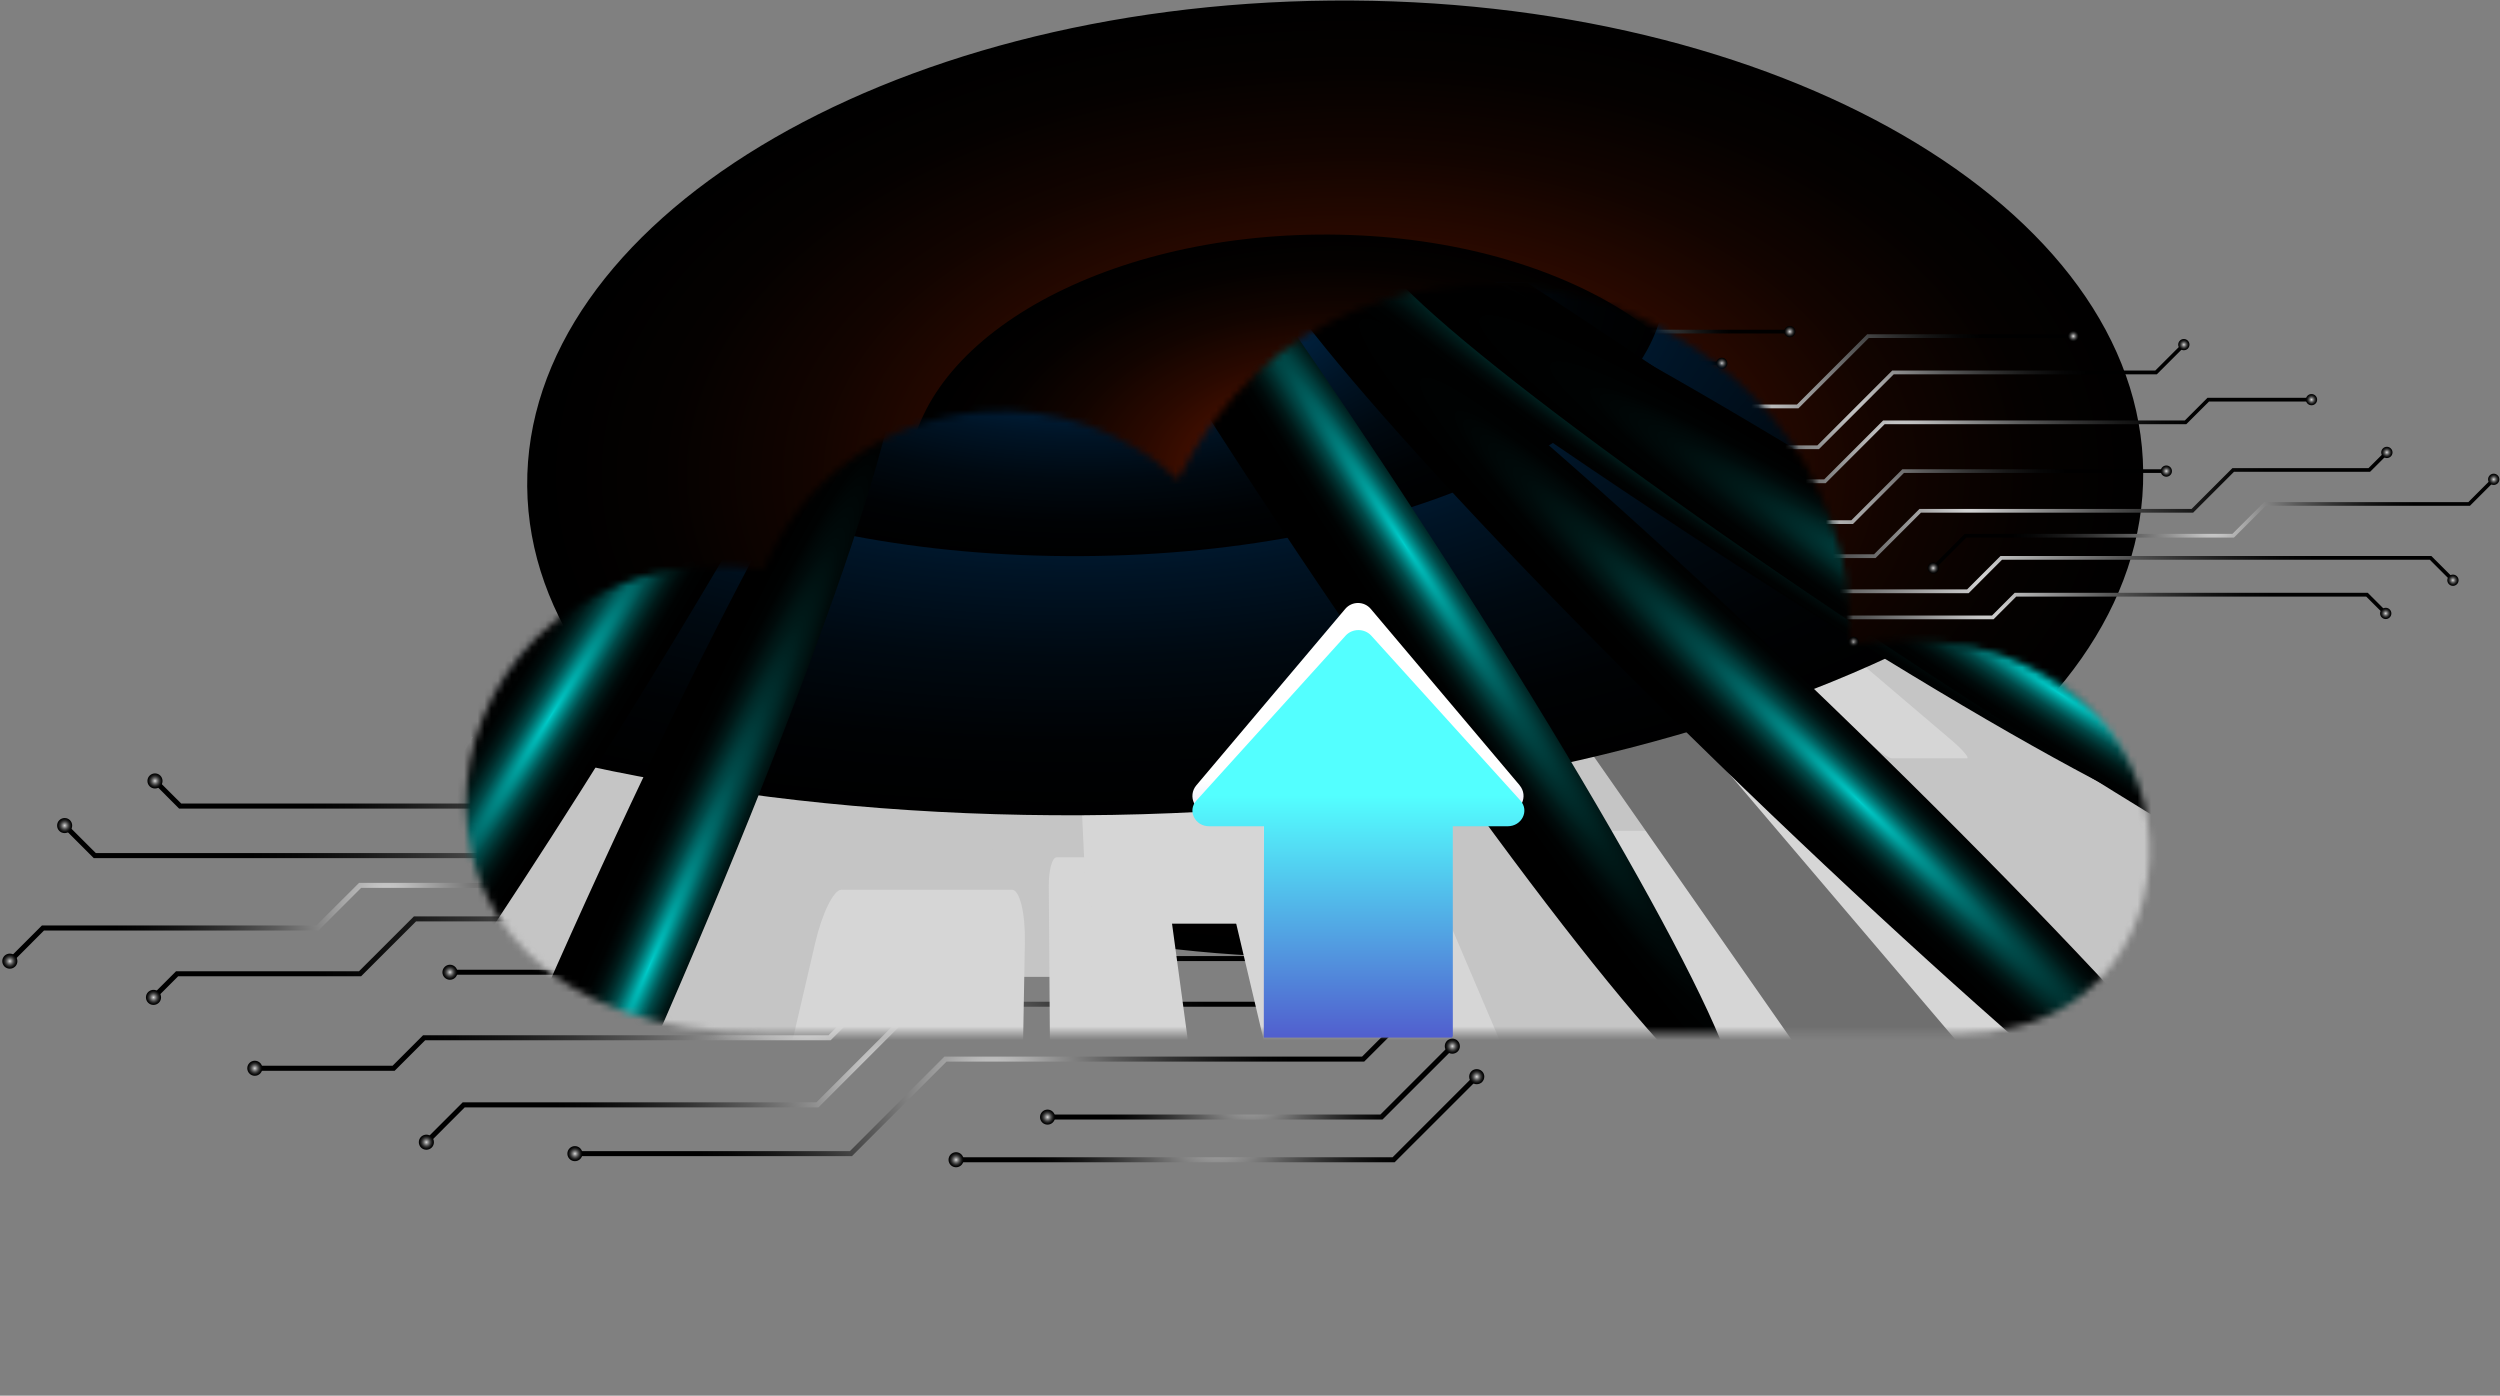 <svg width="369" height="206" viewBox="0 0 369 206" fill="none" xmlns="http://www.w3.org/2000/svg">
<rect x="0" y="0" width="369" height="206" fill="#808080" stroke="none"/>
<path style="mix-blend-mode:screen" d="M316.337 69.623C316.69 108.629 263.583 140.733 197.716 141.333C131.848 141.933 78.167 110.8 77.814 71.794C77.461 32.789 130.568 0.685 196.436 0.085C262.304 -0.515 315.984 30.618 316.337 69.632V69.623Z" fill="url(#paint0_radial_124_24)"/>
<path style="mix-blend-mode:color-dodge" d="M255.87 70.153C256.046 90.07 228.928 106.466 195.279 106.775C161.64 107.084 134.221 91.182 134.036 71.256C133.86 51.33 160.978 34.933 194.626 34.624C228.266 34.316 255.693 50.218 255.87 70.144V70.153Z" fill="url(#paint1_radial_124_24)"/>
<g style="mix-blend-mode:color-dodge">
<path d="M209.851 61.636L209.463 61.248L217.352 53.358H254.178V53.906H217.582L209.851 61.636Z" fill="url(#paint2_radial_124_24)"/>
<path d="M254.132 54.462C254.59 54.462 254.962 54.09 254.962 53.632C254.962 53.174 254.59 52.803 254.132 52.803C253.674 52.803 253.303 53.174 253.303 53.632C253.303 54.09 253.674 54.462 254.132 54.462Z" fill="url(#paint3_radial_124_24)"/>
<path d="M209.1 60.824C208.774 61.151 208.774 61.671 209.1 61.998C209.427 62.324 209.948 62.324 210.274 61.998C210.601 61.671 210.601 61.151 210.274 60.824C209.948 60.498 209.427 60.498 209.1 60.824Z" fill="url(#paint4_radial_124_24)"/>
<path d="M214.871 64.99L214.482 64.602L219.362 59.713H265.224L275.602 49.335H306.065V49.891H275.832L265.454 60.269H219.592L214.871 64.99Z" fill="url(#paint5_radial_124_24)"/>
<path d="M215.294 65.352C214.967 65.679 214.446 65.679 214.12 65.352C213.793 65.026 213.793 64.505 214.12 64.178C214.446 63.852 214.967 63.852 215.294 64.178C215.62 64.505 215.62 65.026 215.294 65.352Z" fill="url(#paint6_radial_124_24)"/>
<path d="M306.021 50.447C306.48 50.447 306.85 50.077 306.85 49.618C306.85 49.159 306.48 48.788 306.021 48.788C305.562 48.788 305.191 49.159 305.191 49.618C305.191 50.077 305.562 50.447 306.021 50.447Z" fill="url(#paint7_radial_124_24)"/>
<path d="M273.494 77.344H218.463V76.788H273.264L280.792 69.261H319.788V69.808H281.021L273.494 77.344Z" fill="url(#paint8_radial_124_24)"/>
<path d="M319.751 68.705C320.21 68.705 320.581 69.076 320.581 69.535C320.581 69.993 320.21 70.364 319.751 70.364C319.293 70.364 318.922 69.993 318.922 69.535C318.922 69.076 319.293 68.705 319.751 68.705Z" fill="url(#paint9_radial_124_24)"/>
<path d="M218.497 76.232C218.039 76.232 217.668 76.603 217.668 77.062C217.668 77.521 218.039 77.891 218.497 77.891C218.956 77.891 219.327 77.521 219.327 77.062C219.327 76.603 218.956 76.232 218.497 76.232Z" fill="url(#paint10_radial_124_24)"/>
<path d="M207.176 58.292L206.779 57.904L216.019 48.664H264.219V49.22H216.239L207.176 58.292Z" fill="url(#paint11_radial_124_24)"/>
<path d="M207.59 58.654C207.264 58.98 206.743 58.98 206.417 58.654C206.09 58.327 206.09 57.807 206.417 57.48C206.743 57.154 207.264 57.154 207.59 57.48C207.917 57.807 207.917 58.327 207.59 58.654Z" fill="url(#paint12_radial_124_24)"/>
<path d="M264.175 49.776C264.633 49.776 265.005 49.405 265.005 48.947C265.005 48.489 264.633 48.117 264.175 48.117C263.717 48.117 263.346 48.489 263.346 48.947C263.346 49.405 263.717 49.776 264.175 49.776Z" fill="url(#paint13_radial_124_24)"/>
<path d="M269.469 71.317H221.375L219.504 69.447L219.892 69.058L221.595 70.761H269.249L277.95 62.06H322.479L325.824 58.716H341.223V59.263H326.053L322.7 62.608H278.179L269.469 71.317Z" fill="url(#paint14_radial_124_24)"/>
<path d="M219.141 69.871C218.815 69.544 218.815 69.023 219.141 68.697C219.468 68.371 219.989 68.371 220.315 68.697C220.642 69.023 220.642 69.544 220.315 69.871C219.989 70.197 219.468 70.197 219.141 69.871Z" fill="url(#paint15_radial_124_24)"/>
<path d="M341.179 59.819C341.637 59.819 342.009 59.448 342.009 58.99C342.009 58.532 341.637 58.16 341.179 58.16C340.721 58.16 340.35 58.532 340.35 58.99C340.35 59.448 340.721 59.819 341.179 59.819Z" fill="url(#paint16_radial_124_24)"/>
<path d="M268.472 66.296H221.604V65.74H268.242L279.291 54.691H318.119L322.17 50.649L322.558 51.038L318.349 55.247H279.52L268.472 66.296Z" fill="url(#paint17_radial_124_24)"/>
<path d="M221.648 66.851C221.189 66.851 220.818 66.481 220.818 66.022C220.818 65.563 221.189 65.192 221.648 65.192C222.107 65.192 222.477 65.563 222.477 66.022C222.477 66.481 222.107 66.851 221.648 66.851Z" fill="url(#paint18_radial_124_24)"/>
<path d="M322.921 51.453C323.247 51.126 323.247 50.606 322.921 50.279C322.594 49.953 322.073 49.953 321.747 50.279C321.42 50.606 321.42 51.126 321.747 51.453C322.073 51.779 322.594 51.779 322.921 51.453Z" fill="url(#paint19_radial_124_24)"/>
<path d="M290.57 87.555H226.9L221.182 81.837L221.57 81.448L227.13 86.999H290.341L295.274 82.066H358.865L362.28 85.481L361.883 85.869L358.635 82.613H295.503L290.57 87.555Z" fill="url(#paint20_radial_124_24)"/>
<path d="M220.819 82.26C220.493 81.934 220.493 81.413 220.819 81.087C221.146 80.76 221.666 80.76 221.993 81.087C222.319 81.413 222.319 81.934 221.993 82.26C221.666 82.587 221.146 82.587 220.819 82.26Z" fill="url(#paint21_radial_124_24)"/>
<path d="M361.468 86.231C361.794 86.558 362.315 86.558 362.641 86.231C362.968 85.905 362.968 85.384 362.641 85.057C362.315 84.731 361.794 84.731 361.468 85.057C361.141 85.384 361.141 85.905 361.468 86.231Z" fill="url(#paint22_radial_124_24)"/>
<path d="M273.592 95.082H228.065L219.17 86.187L219.558 85.799L228.295 94.535H273.592V95.082Z" fill="url(#paint23_radial_124_24)"/>
<path d="M218.807 86.611C218.481 86.284 218.481 85.764 218.807 85.437C219.134 85.111 219.655 85.111 219.981 85.437C220.308 85.764 220.308 86.284 219.981 86.611C219.655 86.938 219.134 86.938 218.807 86.611Z" fill="url(#paint24_radial_124_24)"/>
<path d="M273.556 95.638C274.014 95.638 274.386 95.267 274.386 94.809C274.386 94.351 274.014 93.98 273.556 93.98C273.098 93.98 272.727 94.351 272.727 94.809C272.727 95.267 273.098 95.638 273.556 95.638Z" fill="url(#paint25_radial_124_24)"/>
<path d="M276.839 82.366H228.639V81.81H276.61L283.308 75.121H323.478L329.505 69.093H349.59L352.14 66.552L352.529 66.94L349.82 69.64H329.735L323.707 75.668H283.537L276.839 82.366Z" fill="url(#paint26_radial_124_24)"/>
<path d="M228.673 82.922C229.131 82.922 229.503 82.55 229.503 82.092C229.503 81.634 229.131 81.263 228.673 81.263C228.215 81.263 227.844 81.634 227.844 82.092C227.844 82.55 228.215 82.922 228.673 82.922Z" fill="url(#paint27_radial_124_24)"/>
<path d="M352.889 67.364C353.216 67.037 353.216 66.517 352.889 66.19C352.563 65.864 352.042 65.864 351.716 66.19C351.389 66.517 351.389 67.037 351.716 67.364C352.042 67.69 352.563 67.69 352.889 67.364Z" fill="url(#paint28_radial_124_24)"/>
<path d="M285.513 84.068L285.125 83.68L290.005 78.8H329.504L334.19 74.114H364.327L367.91 70.522L368.298 70.92L364.556 74.661H334.42L329.734 79.347H290.226L285.513 84.068Z" fill="url(#paint29_radial_124_24)"/>
<path d="M285.936 84.43C285.61 84.757 285.089 84.757 284.762 84.43C284.436 84.104 284.436 83.583 284.762 83.257C285.089 82.93 285.61 82.93 285.936 83.257C286.263 83.583 286.263 84.104 285.936 84.43Z" fill="url(#paint30_radial_124_24)"/>
<path d="M368.659 71.335C368.985 71.008 368.985 70.487 368.659 70.161C368.332 69.834 367.812 69.834 367.485 70.161C367.159 70.487 367.159 71.008 367.485 71.335C367.812 71.661 368.332 71.661 368.659 71.335Z" fill="url(#paint31_radial_124_24)"/>
<path d="M294.25 91.403H234.656V90.855H294.02L297.365 87.502H349.483L352.36 90.379L351.972 90.767L349.254 88.058H297.594L294.25 91.403Z" fill="url(#paint32_radial_124_24)"/>
<path d="M234.701 91.959C234.242 91.959 233.871 91.588 233.871 91.129C233.871 90.67 234.242 90.3 234.701 90.3C235.16 90.3 235.53 90.67 235.53 91.129C235.53 91.588 235.16 91.959 234.701 91.959Z" fill="url(#paint33_radial_124_24)"/>
<path d="M351.548 91.129C351.874 91.455 352.395 91.455 352.721 91.129C353.048 90.802 353.048 90.281 352.721 89.955C352.395 89.628 351.874 89.628 351.548 89.955C351.221 90.281 351.221 90.802 351.548 91.129Z" fill="url(#paint34_radial_124_24)"/>
</g>
<g style="mix-blend-mode:color-dodge">
<path d="M214.139 154.111L214.669 154.641L204.052 165.248H154.555V164.507H203.744L214.139 154.111Z" fill="url(#paint35_radial_124_24)"/>
<path d="M154.616 165.998C153.998 165.998 153.504 165.495 153.504 164.886C153.504 164.277 154.007 163.774 154.616 163.774C155.225 163.774 155.728 164.277 155.728 164.886C155.728 165.495 155.225 165.998 154.616 165.998Z" fill="url(#paint36_radial_124_24)"/>
<path d="M215.154 155.206C215.586 154.774 215.586 154.068 215.154 153.626C214.722 153.185 214.016 153.194 213.574 153.626C213.142 154.059 213.142 154.765 213.574 155.206C214.007 155.638 214.713 155.638 215.154 155.206Z" fill="url(#paint37_radial_124_24)"/>
<path d="M207.387 149.61L207.916 150.14L201.351 156.697H139.701L125.749 170.648H84.803V169.907H125.441L139.392 155.955H201.042L207.387 149.61Z" fill="url(#paint38_radial_124_24)"/>
<path d="M206.822 149.125C207.255 148.693 207.961 148.693 208.402 149.125C208.843 149.558 208.834 150.263 208.402 150.705C207.97 151.137 207.264 151.137 206.822 150.705C206.39 150.272 206.39 149.566 206.822 149.125Z" fill="url(#paint39_radial_124_24)"/>
<path d="M84.856 171.39C85.47 171.39 85.968 170.892 85.968 170.278C85.968 169.664 85.47 169.166 84.856 169.166C84.242 169.166 83.744 169.664 83.744 170.278C83.744 170.892 84.242 171.39 84.856 171.39Z" fill="url(#paint40_radial_124_24)"/>
<path d="M128.592 133.012H202.57V133.753H128.901L118.779 143.875H66.352V143.134H118.47L128.592 133.012Z" fill="url(#paint41_radial_124_24)"/>
<path d="M66.413 144.616C65.795 144.616 65.301 144.113 65.301 143.505C65.301 142.896 65.804 142.393 66.413 142.393C67.022 142.393 67.525 142.896 67.525 143.505C67.525 144.113 67.022 144.616 66.413 144.616Z" fill="url(#paint42_radial_124_24)"/>
<path d="M202.516 134.494C203.13 134.494 203.628 133.997 203.628 133.382C203.628 132.768 203.13 132.271 202.516 132.271C201.902 132.271 201.404 132.768 201.404 133.382C201.404 133.997 201.902 134.494 202.516 134.494Z" fill="url(#paint43_radial_124_24)"/>
<path d="M217.738 158.612L218.268 159.142L205.852 171.549H141.061V170.808H205.552L217.738 158.612Z" fill="url(#paint44_radial_124_24)"/>
<path d="M217.174 158.127C217.606 157.695 218.312 157.695 218.754 158.127C219.195 158.559 219.186 159.265 218.754 159.707C218.321 160.139 217.615 160.139 217.174 159.707C216.742 159.274 216.742 158.568 217.174 158.127Z" fill="url(#paint45_radial_124_24)"/>
<path d="M141.114 172.29C141.728 172.29 142.226 171.792 142.226 171.178C142.226 170.564 141.728 170.066 141.114 170.066C140.5 170.066 140.002 170.564 140.002 171.178C140.002 171.792 140.5 172.29 141.114 172.29Z" fill="url(#paint46_radial_124_24)"/>
<path d="M133.994 141.112H198.653L201.168 143.619L200.638 144.139L198.353 141.854H134.303L122.601 153.546H62.752L58.252 158.047H37.549V157.306H57.943L62.443 152.805H122.292L133.994 141.112Z" fill="url(#paint47_radial_124_24)"/>
<path d="M201.652 143.054C202.084 143.486 202.084 144.192 201.652 144.633C201.22 145.066 200.514 145.066 200.072 144.633C199.64 144.201 199.64 143.495 200.072 143.054C200.505 142.621 201.211 142.621 201.652 143.054Z" fill="url(#paint48_radial_124_24)"/>
<path d="M37.61 158.788C38.224 158.788 38.722 158.29 38.722 157.676C38.722 157.062 38.224 156.564 37.61 156.564C36.996 156.564 36.498 157.062 36.498 157.676C36.498 158.29 36.996 158.788 37.61 158.788Z" fill="url(#paint49_radial_124_24)"/>
<path d="M135.345 147.854H198.344V148.596H135.653L120.801 163.448H68.594L63.158 168.893L62.629 168.372L68.294 162.706H120.493L135.345 147.854Z" fill="url(#paint50_radial_124_24)"/>
<path d="M198.282 147.113C198.9 147.113 199.394 147.616 199.394 148.225C199.394 148.834 198.891 149.337 198.282 149.337C197.673 149.337 197.17 148.834 197.17 148.225C197.17 147.616 197.673 147.113 198.282 147.113Z" fill="url(#paint51_radial_124_24)"/>
<path d="M62.143 167.798C61.71 168.23 61.71 168.936 62.143 169.378C62.575 169.81 63.281 169.81 63.722 169.378C64.155 168.945 64.155 168.239 63.722 167.798C63.29 167.366 62.584 167.366 62.143 167.798Z" fill="url(#paint52_radial_124_24)"/>
<path d="M105.638 119.28H191.229L198.916 126.967L198.386 127.487L190.92 120.022H105.947L99.311 126.658H13.835L9.246 122.069L9.767 121.548L14.144 125.916H99.002L105.638 119.28Z" fill="url(#paint53_radial_124_24)"/>
<path d="M199.402 126.402C199.834 126.834 199.834 127.54 199.402 127.981C198.97 128.414 198.264 128.414 197.822 127.981C197.39 127.549 197.39 126.843 197.822 126.402C198.255 125.961 198.961 125.969 199.402 126.402Z" fill="url(#paint54_radial_124_24)"/>
<path d="M10.332 121.063C9.899 120.63 9.193 120.63 8.752 121.063C8.32 121.495 8.32 122.201 8.752 122.642C9.184 123.075 9.89 123.075 10.332 122.642C10.764 122.21 10.764 121.504 10.332 121.063Z" fill="url(#paint55_radial_124_24)"/>
<path d="M128.459 109.158H189.65L201.616 121.116L201.086 121.645L189.349 109.899H128.459V109.158Z" fill="url(#paint56_radial_124_24)"/>
<path d="M202.101 120.551C202.534 120.983 202.534 121.689 202.101 122.131C201.669 122.563 200.963 122.563 200.522 122.131C200.089 121.698 200.089 120.992 200.522 120.551C200.954 120.118 201.66 120.118 202.101 120.551Z" fill="url(#paint57_radial_124_24)"/>
<path d="M128.512 110.641C129.126 110.641 129.624 110.143 129.624 109.529C129.624 108.915 129.126 108.417 128.512 108.417C127.898 108.417 127.4 108.915 127.4 109.529C127.4 110.143 127.898 110.641 128.512 110.641Z" fill="url(#paint58_radial_124_24)"/>
<path d="M124.092 126.252H188.891V126.993H124.4L115.399 136.003H61.401L53.3 144.096H26.296L22.881 147.52L22.352 146.99L25.987 143.354H52.991L61.092 135.262H115.09L124.092 126.252Z" fill="url(#paint59_radial_124_24)"/>
<path d="M188.838 127.735C189.453 127.735 189.95 127.237 189.95 126.623C189.95 126.009 189.453 125.511 188.838 125.511C188.224 125.511 187.727 126.009 187.727 126.623C187.727 127.237 188.224 127.735 188.838 127.735Z" fill="url(#paint60_radial_124_24)"/>
<path d="M21.865 146.425C21.433 146.857 21.433 147.563 21.865 148.005C22.298 148.437 23.004 148.437 23.445 148.005C23.886 147.572 23.877 146.866 23.445 146.425C23.012 145.992 22.307 145.992 21.865 146.425Z" fill="url(#paint61_radial_124_24)"/>
<path d="M112.435 123.966L112.964 124.486L106.399 131.052H53.3L47 137.344H6.494L1.676 142.171L1.146 141.642L6.185 136.603H46.691L52.992 130.311H106.09L112.435 123.966Z" fill="url(#paint62_radial_124_24)"/>
<path d="M111.869 123.472C112.302 123.039 113.008 123.039 113.449 123.472C113.881 123.904 113.881 124.61 113.449 125.051C113.016 125.493 112.31 125.484 111.869 125.051C111.437 124.619 111.437 123.913 111.869 123.472Z" fill="url(#paint63_radial_124_24)"/>
<path d="M0.66 141.077C0.228 141.51 0.228 142.216 0.66 142.657C1.093 143.089 1.799 143.089 2.24 142.657C2.681 142.224 2.672 141.518 2.24 141.077C1.807 140.645 1.101 140.645 0.66 141.077Z" fill="url(#paint64_radial_124_24)"/>
<path d="M100.688 114.108H180.789V114.85H100.996L96.496 119.35H26.436L22.58 115.485L23.101 114.964L26.745 118.6H96.187L100.688 114.108Z" fill="url(#paint65_radial_124_24)"/>
<path d="M180.737 115.591C181.351 115.591 181.849 115.093 181.849 114.479C181.849 113.865 181.351 113.367 180.737 113.367C180.123 113.367 179.625 113.865 179.625 114.479C179.625 115.093 180.123 115.591 180.737 115.591Z" fill="url(#paint66_radial_124_24)"/>
<path d="M23.666 114.48C23.233 114.047 22.527 114.047 22.086 114.48C21.654 114.912 21.654 115.618 22.086 116.059C22.518 116.492 23.224 116.492 23.666 116.059C24.098 115.627 24.098 114.921 23.666 114.48Z" fill="url(#paint67_radial_124_24)"/>
</g>
<mask id="mask0_124_24" style="mask-type:luminance" maskUnits="userSpaceOnUse" x="68" y="42" width="250" height="111">
<path d="M273.035 95.083C274.465 42.02 199.384 19.852 173.845 70.788C166.309 63.861 155.993 59.925 144.918 60.781C130.119 61.928 117.994 71.291 112.69 83.972C60.695 77.451 47.961 152.434 112.584 152.434H289.952C329.222 152.434 328.357 88.305 273.044 95.074L273.035 95.083Z" fill="white"/>
</mask>
<g mask="url(#mask0_124_24)">
<g style="mix-blend-mode:overlay">
<path d="M240.762 44.429H211.42C210.114 44.429 210.114 45.091 211.473 45.929L276.388 86.108C282.697 90.008 290.887 93.512 293.984 93.512H363.62C366.718 93.512 360.258 90.008 350.233 86.108L246.993 45.929C244.831 45.091 242.069 44.429 240.762 44.429Z" fill="#C5C5C5"/>
</g>
<g style="mix-blend-mode:overlay">
<path d="M74.919 39.302H58.717C57.993 39.302 56.458 39.611 55.267 39.999L17.656 52.256C15.282 53.033 14.152 53.677 15.211 53.677H39.029C40.088 53.677 42.559 53.024 44.456 52.256L74.531 39.999C75.484 39.611 75.652 39.302 74.928 39.302H74.919Z" fill="#C5C5C5"/>
</g>
<g style="mix-blend-mode:overlay">
<path d="M238.565 43.017H227.657C227.172 43.017 227.287 43.246 227.922 43.537L245.66 51.612C246.639 52.062 247.963 52.433 248.59 52.433H262.488C263.106 52.433 262.656 52.062 261.509 51.612L240.788 43.537C240.047 43.246 239.05 43.017 238.565 43.017Z" fill="#C5C5C5"/>
</g>
<g style="mix-blend-mode:overlay">
<path d="M194.379 49.133H164.331C162.998 49.133 162.098 49.901 162.354 50.871L174.912 98.834C176.165 103.634 179.986 107.967 183.269 107.967H257.017C260.3 107.967 258.111 103.643 252.71 98.834L198.765 50.871C197.671 49.892 195.711 49.133 194.379 49.133Z" fill="#C5C5C5"/>
</g>
<g style="mix-blend-mode:overlay">
<path d="M282.186 45.559H270.969C270.466 45.559 270.89 45.815 271.923 46.132L300.832 55.107C302.447 55.61 304.309 56.025 304.953 56.025H319.355C320 56.025 319.029 55.61 317.237 55.107L285.151 46.132C284.012 45.815 282.68 45.559 282.186 45.559Z" fill="#C5C5C5"/>
</g>
<g style="mix-blend-mode:overlay">
<path d="M208.772 51.709H194.379C193.734 51.709 193.593 52.097 194.061 52.574L208.251 67.143C209.107 68.017 210.554 68.758 211.446 68.758H231.539C232.431 68.758 232.157 68.017 230.966 67.143L211.11 52.574C210.457 52.088 209.407 51.709 208.763 51.709H208.772Z" fill="#C5C5C5"/>
</g>
<g style="mix-blend-mode:overlay">
<path d="M138.165 42.514H107.658C106.299 42.514 104.305 43.167 103.175 43.996L46.529 85.534C40.74 89.779 38.296 93.618 41.702 93.618H118.301C121.707 93.618 125.714 89.779 127.046 85.534L140.168 43.996C140.433 43.167 139.524 42.514 138.165 42.514Z" fill="#C5C5C5"/>
</g>
<g style="mix-blend-mode:overlay">
<path d="M120.526 73.118H94.872C93.734 73.118 91.854 74.159 90.663 75.474L40.733 130.435C36.532 135.059 34.732 139.118 37.044 139.118H88.986C91.298 139.118 94.996 135.059 97.061 130.435L121.558 75.474C122.141 74.159 121.673 73.118 120.535 73.118H120.526Z" fill="#C5C5C5"/>
</g>
<g style="mix-blend-mode:overlay">
<path d="M178.734 43.635H167.747C167.262 43.635 166.961 43.873 167.094 44.173L170.783 52.459C170.986 52.918 171.665 53.307 172.292 53.307H186.314C186.941 53.307 187.135 52.927 186.764 52.459L180.049 44.173C179.81 43.873 179.219 43.635 178.725 43.635H178.734Z" fill="#C5C5C5"/>
</g>
<g style="mix-blend-mode:overlay">
<path d="M292.59 54.022H281.418C280.924 54.022 281.418 54.339 282.53 54.727L313.831 65.714C315.579 66.323 317.555 66.835 318.191 66.835H332.522C333.157 66.835 332.081 66.323 330.166 65.714L295.714 54.727C294.488 54.339 293.093 54.022 292.599 54.022H292.59Z" fill="#C5C5C5"/>
</g>
<g style="mix-blend-mode:overlay">
<path d="M215.948 43.379H203.902C203.364 43.379 203.311 43.635 203.796 43.961L217.571 53.218C218.357 53.748 219.584 54.18 220.29 54.18H236.086C236.792 54.18 236.536 53.739 235.539 53.218L218.03 43.961C217.421 43.635 216.486 43.379 215.957 43.379H215.948Z" fill="#C5C5C5"/>
</g>
<g style="mix-blend-mode:overlay">
<path d="M410.876 134.114C409.455 133.408 408.008 132.702 406.526 131.987L241.91 52.459C239.386 51.241 236.103 50.288 234.497 50.288H198.386C196.78 50.288 196.471 51.241 197.768 52.459L282.177 131.987C293.684 142.833 309.295 153.237 314.881 153.237H410.876V134.123V134.114Z" fill="#C5C5C5"/>
</g>
<g style="mix-blend-mode:overlay">
<path d="M410.877 170.931L244.646 67.02C241.522 65.07 237.56 63.569 235.636 63.569H192.554C190.639 63.569 190.1 65.07 191.442 67.02L276.944 191.333H410.877V170.922V170.931Z" fill="#C5C5C5"/>
</g>
<g style="mix-blend-mode:overlay">
<path d="M110.88 37.625H91.306C90.433 37.625 88.968 37.978 88.024 38.428L55.205 53.845C52.937 54.913 52.16 55.822 53.572 55.822H85.447C86.868 55.822 89.25 54.913 90.68 53.845L111.383 38.428C111.983 37.987 111.744 37.625 110.871 37.625H110.88Z" fill="#C5C5C5"/>
</g>
<g style="mix-blend-mode:overlay">
<path d="M119.908 42.196H110.765C110.359 42.196 109.794 42.39 109.503 42.62L101.702 48.956C101.287 49.291 101.349 49.574 101.843 49.574H113.007C113.501 49.574 114.163 49.291 114.472 48.956L120.269 42.62C120.481 42.382 120.322 42.196 119.916 42.196H119.908Z" fill="#C5C5C5"/>
</g>
<g style="mix-blend-mode:overlay">
<path d="M410.875 128.07L303.152 78.528C298.872 76.56 294.222 75.033 292.598 75.033H256.134C254.51 75.033 255.534 76.56 258.552 78.528L410.875 177.726V128.07Z" fill="#C5C5C5"/>
</g>
<g style="mix-blend-mode:overlay">
<path d="M139.976 42.885H131.063C130.665 42.885 130.224 43.07 130.083 43.308L126.235 49.574C126.032 49.909 126.253 50.183 126.738 50.183H137.558C138.043 50.183 138.519 49.909 138.625 49.574L140.576 43.308C140.646 43.07 140.381 42.885 139.984 42.885H139.976Z" fill="#D6D6D6"/>
</g>
<g style="mix-blend-mode:overlay">
<path d="M260.212 191.343H352.297L256.841 104.587C253.628 101.666 249.701 99.407 247.954 99.407H208.587C206.84 99.407 206.752 101.666 208.49 104.587L260.212 191.343Z" fill="#D6D6D6"/>
</g>
<g style="mix-blend-mode:overlay">
<path d="M159.196 44.067H152.286C151.978 44.067 151.73 44.217 151.73 44.403L151.783 49.203C151.783 49.45 152.083 49.645 152.436 49.645H160.44C160.793 49.645 161.041 49.442 160.979 49.203L159.832 44.403C159.787 44.217 159.496 44.067 159.187 44.067H159.196Z" fill="#D6D6D6"/>
</g>
<g style="mix-blend-mode:overlay">
<path d="M73.86 45.259H64.064C63.632 45.259 62.732 45.479 62.07 45.753L43.979 53.263C43 53.669 42.629 54.004 43.167 54.004H55.31C55.849 54.004 56.996 53.669 57.852 53.263L73.604 45.753C74.186 45.479 74.292 45.259 73.86 45.259Z" fill="#D6D6D6"/>
</g>
<g style="mix-blend-mode:overlay">
<path d="M199.816 105.726H177.083C176.068 105.726 175.539 106.97 175.909 108.549L190.02 168.363C191.097 172.917 193.524 176.862 195.359 176.862H236.553C238.388 176.862 237.771 172.926 235.317 168.363L203.16 108.549C202.313 106.979 200.813 105.726 199.807 105.726H199.816Z" fill="#D6D6D6"/>
</g>
<g style="mix-blend-mode:overlay">
<path d="M256.963 42.981H249.736C249.418 42.981 249.586 43.132 250.133 43.326L264.111 48.223C264.826 48.47 265.726 48.682 266.097 48.682H274.525C274.904 48.682 274.569 48.479 273.792 48.223L258.614 43.326C258.022 43.132 257.281 42.981 256.963 42.981Z" fill="#6F6F6F"/>
</g>
<g style="mix-blend-mode:overlay">
<path d="M78.079 74.68H57.712C56.803 74.68 54.852 75.518 53.326 76.577L-0.77 114.056C-4.6 116.712 -6.638 118.98 -5.129 118.98H28.908C30.426 118.98 34.123 116.712 37 114.056L77.656 76.577C78.803 75.518 78.97 74.68 78.07 74.68H78.079Z" fill="#6F6F6F"/>
</g>
<g style="mix-blend-mode:overlay">
<path d="M109.309 43.829H86.797C85.8 43.829 84.044 44.323 82.861 44.95L38.296 68.556C34.925 70.338 33.487 71.883 35.287 71.883H75.766C77.566 71.883 80.805 70.338 82.843 68.556L109.838 44.95C110.553 44.323 110.297 43.829 109.3 43.829H109.309Z" fill="#6F6F6F"/>
</g>
<g style="mix-blend-mode:overlay">
<path d="M171.285 58.055H147.202C146.135 58.055 145.164 58.805 145.049 59.74L140.452 97.157C140.081 100.14 141.44 102.734 143.478 102.734H189.367C191.405 102.734 191.926 100.14 190.602 97.157L173.985 59.74C173.571 58.796 172.362 58.055 171.285 58.055Z" fill="#6F6F6F"/>
</g>
<g style="mix-blend-mode:overlay">
<path d="M410.876 92.585L346.473 71.767C342.335 70.426 338.063 69.376 336.837 69.376H309.207C307.98 69.376 309.674 70.426 313.107 71.767L410.867 109.881V92.585H410.876Z" fill="#6F6F6F"/>
</g>
<g style="mix-blend-mode:overlay">
<path d="M146.859 54.931H133.445C132.845 54.931 132.201 55.319 132.007 55.795L126.174 70.021C125.83 70.859 126.209 71.556 127.021 71.556H145.253C146.065 71.556 146.78 70.859 146.841 70.021L147.883 55.795C147.918 55.31 147.459 54.931 146.859 54.931Z" fill="#6F6F6F"/>
</g>
<g style="mix-blend-mode:overlay">
<path d="M194.398 42.981H187.171C186.853 42.981 186.747 43.132 186.941 43.326L191.98 48.223C192.236 48.47 192.757 48.682 193.136 48.682H201.573C201.952 48.682 201.987 48.479 201.67 48.223L195.431 43.326C195.192 43.132 194.733 42.981 194.407 42.981H194.398Z" fill="#6F6F6F"/>
</g>
<g style="mix-blend-mode:overlay">
<path d="M410.877 101.225L288.637 57.648C285.337 56.474 281.613 55.548 280.227 55.548H249.023C247.637 55.548 248.37 56.466 250.761 57.648L374.034 118.327C387.033 124.725 401.805 130.549 405.423 130.549H410.877V101.225Z" fill="#6F6F6F"/>
</g>
<g style="mix-blend-mode:overlay">
<path d="M109.284 48.743H128.054C128.892 48.743 129.122 49.731 128.557 50.993L101.271 111.346C98.624 117.214 94.617 122.465 92.64 122.465H48.084C46.099 122.465 48.993 117.205 54.023 111.346L105.833 50.993C106.919 49.731 108.454 48.743 109.284 48.743Z" fill="#C5C5C5"/>
</g>
<g style="mix-blend-mode:overlay">
<path d="M213.574 41.048H223.943C224.402 41.048 225.496 41.516 226.396 42.098L254.812 60.515C256.603 61.671 257.556 62.66 256.886 62.66H241.645C240.966 62.66 239.157 61.68 237.674 60.515L214.086 42.098C213.344 41.516 213.124 41.048 213.583 41.048H213.574Z" fill="#C5C5C5"/>
</g>
<g style="mix-blend-mode:overlay">
<path d="M110.182 46.625H117.162C117.471 46.625 117.48 46.978 117.18 47.41L108.691 59.536C108.223 60.206 107.508 60.762 107.111 60.762H98.216C97.819 60.762 97.978 60.206 98.551 59.536L108.947 47.41C109.317 46.978 109.873 46.625 110.182 46.625Z" fill="#C5C5C5"/>
</g>
<g style="mix-blend-mode:overlay">
<path d="M140.628 55.821H159.848C160.704 55.821 161.542 56.968 161.727 58.433L170.702 130.469C171.602 137.679 170.693 144.183 168.593 144.183H121.407C119.307 144.183 119.166 137.679 120.922 130.469L138.43 58.433C138.783 56.968 139.763 55.821 140.619 55.821H140.628Z" fill="#C5C5C5"/>
</g>
<g style="mix-blend-mode:overlay">
<path d="M83.18 50.446H90.354C90.672 50.446 90.495 50.835 89.948 51.311L74.629 64.795C73.773 65.545 72.722 66.172 72.317 66.172H63.103C62.698 66.172 63.165 65.545 64.136 64.795L81.485 51.311C82.103 50.835 82.862 50.446 83.18 50.446Z" fill="#C5C5C5"/>
</g>
<g style="mix-blend-mode:overlay">
<path d="M132.334 59.695H141.538C141.944 59.695 142.182 60.278 142.05 61.001L138.14 82.887C137.902 84.201 137.24 85.313 136.666 85.313H123.809C123.235 85.313 123.147 84.21 123.606 82.887L131.142 61.001C131.389 60.278 131.928 59.695 132.334 59.695Z" fill="#C5C5C5"/>
</g>
<g style="mix-blend-mode:overlay">
<path d="M410.876 141.8C407.955 139.788 403.234 136.885 397.745 133.761L282.856 68.432C280.208 66.923 277.499 65.74 276.74 65.74H259.638C258.879 65.74 260.009 66.923 262.232 68.432L358.757 133.761C367.211 139.479 375.983 144.527 377.589 144.527H410.876V141.8Z" fill="#C5C5C5"/>
</g>
<g style="mix-blend-mode:overlay">
<path d="M174.25 45.875H193.77C194.635 45.875 196.144 46.855 197.167 48.099L248.139 110.49C253.345 116.861 256.275 122.632 254.096 122.632H205.083C202.903 122.632 198.985 116.87 196.62 110.49L173.491 48.099C173.032 46.855 173.376 45.875 174.25 45.875Z" fill="#C5C5C5"/>
</g>
<g style="mix-blend-mode:overlay">
<path d="M196.383 91.834H212.797C213.53 91.834 215.101 93.396 216.327 95.364L267.766 177.919C272.099 184.873 274.685 190.962 273.202 190.962H239.969C238.486 190.962 234.683 184.873 231.726 177.919L196.56 95.364C195.722 93.387 195.651 91.834 196.383 91.834Z" fill="#C5C5C5"/>
</g>
<g style="mix-blend-mode:overlay">
<path d="M148.686 47.552H155.719C156.028 47.552 156.301 47.914 156.328 48.355L156.91 60.806C156.945 61.495 156.645 62.068 156.239 62.068H147.265C146.868 62.068 146.603 61.495 146.674 60.806L148.033 48.355C148.077 47.914 148.377 47.552 148.686 47.552Z" fill="#C5C5C5"/>
</g>
<g style="mix-blend-mode:overlay">
<path d="M79.525 63.154H86.673C86.991 63.154 86.788 63.631 86.214 64.213L70.083 80.707C69.183 81.624 68.097 82.392 67.691 82.392H58.522C58.117 82.392 58.628 81.624 59.634 80.707L77.778 64.213C78.422 63.622 79.208 63.154 79.525 63.154Z" fill="#C5C5C5"/>
</g>
<g style="mix-blend-mode:overlay">
<path d="M124.788 47.164H132.492C132.836 47.164 132.959 47.552 132.765 48.038L127.232 61.945C126.914 62.74 126.288 63.393 125.838 63.393H115.734C115.283 63.393 115.292 62.731 115.742 61.945L123.667 48.038C123.941 47.552 124.444 47.164 124.788 47.164Z" fill="#C5C5C5"/>
</g>
<g style="mix-blend-mode:overlay">
<path d="M110.986 191.342C112.037 187.812 113.007 184.053 113.828 180.258L139.631 60.807C140.028 58.972 139.499 57.551 138.467 57.551H115.363C114.34 57.551 112.575 58.98 111.392 60.807L34.273 180.258C31.82 184.053 29.561 187.812 27.566 191.342H110.995H110.986Z" fill="#C5C5C5"/>
</g>
<g style="mix-blend-mode:overlay">
<path d="M142.676 191.342L148.853 82.692C149.021 79.762 148.148 77.512 146.921 77.512H119.352C118.126 77.512 116.123 79.771 114.817 82.692L66.422 191.342H142.676Z" fill="#C5C5C5"/>
</g>
<g style="mix-blend-mode:overlay">
<path d="M189.976 38.533H202.498C203.054 38.533 204.122 39.063 204.881 39.733L231.346 62.889C233.173 64.487 233.993 65.855 233.093 65.855H212.699C211.79 65.855 209.946 64.487 208.649 62.889L189.932 39.733C189.393 39.063 189.42 38.533 189.976 38.533Z" fill="#C5C5C5"/>
</g>
<g style="mix-blend-mode:overlay">
<path d="M185.819 45.398H191.67C191.934 45.398 192.358 45.681 192.631 46.043L199.868 55.556C200.256 56.059 200.309 56.482 199.991 56.482H192.852C192.534 56.482 192.014 56.059 191.696 55.556L185.739 46.043C185.519 45.69 185.554 45.398 185.81 45.398H185.819Z" fill="#C5C5C5"/>
</g>
<g style="mix-blend-mode:overlay">
<path d="M71.795 191.341L109.997 99.962C111.232 97.005 111.347 94.711 110.306 94.711H86.973C85.932 94.711 83.496 97.005 81.458 99.962L18.396 191.341H71.795Z" fill="#C5C5C5"/>
</g>
<g style="mix-blend-mode:overlay">
<path d="M173.226 46.44H178.927C179.183 46.44 179.527 46.723 179.703 47.076L184.389 56.483C184.636 56.977 184.592 57.392 184.283 57.392H177.365C177.056 57.392 176.65 56.977 176.465 56.483L172.997 47.076C172.864 46.723 172.97 46.44 173.226 46.44Z" fill="#D6D6D6"/>
</g>
<g style="mix-blend-mode:overlay">
<path d="M247.372 82.233H255.614C255.985 82.233 257.106 82.93 258.129 83.804L288.001 109.219C289.731 110.693 290.781 111.929 290.287 111.929H279.238C278.744 111.929 277.032 110.693 275.461 109.219L248.378 83.804C247.451 82.93 247.001 82.233 247.372 82.233Z" fill="#D6D6D6"/>
</g>
<g style="mix-blend-mode:overlay">
<path d="M233.297 45.831H238.292C238.512 45.831 239.103 46.078 239.615 46.378L252.879 54.312C253.567 54.726 253.92 55.062 253.655 55.062H247.752C247.487 55.062 246.746 54.718 246.101 54.312L233.738 46.378C233.261 46.078 233.067 45.831 233.288 45.831H233.297Z" fill="#D6D6D6"/>
</g>
<g style="mix-blend-mode:overlay">
<path d="M150.336 191.342L151.272 139.109C151.351 134.723 150.495 131.325 149.374 131.325H124.189C123.068 131.325 121.365 134.723 120.341 139.109L108.189 191.342H150.345H150.336Z" fill="#D6D6D6"/>
</g>
<g style="mix-blend-mode:overlay">
<path d="M161.339 48.214H165.76C165.955 48.214 166.175 48.443 166.237 48.726L167.905 55.935C167.993 56.297 167.869 56.606 167.649 56.606H162.531C162.301 56.606 162.072 56.306 162.028 55.935L161.057 48.726C161.021 48.443 161.145 48.214 161.348 48.214H161.339Z" fill="#D6D6D6"/>
</g>
<g style="mix-blend-mode:overlay">
<path d="M216.37 49.996H222.636C222.918 49.996 223.562 50.331 224.092 50.746L238.335 62.033C239.103 62.642 239.464 63.145 239.111 63.145H231.346C231.001 63.145 230.145 62.642 229.457 62.033L216.714 50.746C216.247 50.331 216.097 49.996 216.379 49.996H216.37Z" fill="#D6D6D6"/>
</g>
<g style="mix-blend-mode:overlay">
<path d="M180.455 191.342L172.239 130.778C171.921 128.413 171.136 126.542 170.492 126.542H155.948C155.304 126.542 154.784 128.413 154.801 130.778L155.234 191.342H180.455Z" fill="#D6D6D6"/>
</g>
<g style="mix-blend-mode:overlay">
<path d="M240.684 55H248.767C249.129 55 250.17 55.468 251.106 56.059L278.268 73.091C279.83 74.07 280.748 74.891 280.271 74.891H269.505C269.029 74.891 267.449 74.07 266.037 73.091L241.548 56.059C240.701 55.477 240.322 55 240.684 55Z" fill="#D6D6D6"/>
</g>
<g style="mix-blend-mode:overlay">
<path d="M98.402 46.581H103.026C103.229 46.581 103.176 46.81 102.894 47.102L95.684 54.462C95.314 54.841 94.811 55.15 94.572 55.15H89.18C88.942 55.15 89.083 54.841 89.489 54.462L97.467 47.102C97.776 46.819 98.191 46.581 98.402 46.581Z" fill="#6F6F6F"/>
</g>
<g style="mix-blend-mode:overlay">
<path d="M224.101 94.182H237.135C237.718 94.182 239.262 95.444 240.612 97.032L288.513 153.325C291.901 157.314 294.019 160.72 293.049 160.72H271.269C270.298 160.72 267.122 157.305 264.342 153.325L225.036 97.032C223.925 95.444 223.519 94.182 224.101 94.182Z" fill="#6F6F6F"/>
</g>
<g style="mix-blend-mode:overlay">
<path d="M193.179 47.844H207.581C208.225 47.844 209.523 48.585 210.493 49.529L247.381 84.978C250.169 87.661 251.634 89.973 250.487 89.973H224.586C223.43 89.973 220.818 87.661 218.877 84.978L193.232 49.529C192.553 48.594 192.535 47.844 193.179 47.844Z" fill="#6F6F6F"/>
</g>
<g style="mix-blend-mode:overlay">
<path d="M158.57 69.217H173.978C174.666 69.217 175.548 70.338 175.954 71.749L192.165 127.954C193.454 132.437 193.516 136.329 192.209 136.329H162.85C161.544 136.329 160.29 132.437 160.079 127.954L157.44 71.749C157.37 70.338 157.881 69.217 158.57 69.217Z" fill="#D6D6D6"/>
</g>
<g style="mix-blend-mode:overlay">
<path d="M-15.33 191.342C-12.224 188.465 -8.279 184.352 -4.52 179.949L72.679 89.813C74.4 87.801 75.115 86.222 74.329 86.222H56.653C55.868 86.222 53.512 87.801 51.332 89.813L-46.163 179.949C-50.92 184.344 -54.962 188.465 -57.424 191.342H-15.33Z" fill="#6F6F6F"/>
</g>
<g style="mix-blend-mode:overlay">
<path d="M173.086 64.522H181.663C182.043 64.522 182.599 65.105 182.89 65.829L191.662 87.193C192.173 88.446 192.182 89.496 191.662 89.496H179.995C179.475 89.496 178.769 88.446 178.433 87.193L172.724 65.829C172.53 65.105 172.688 64.522 173.068 64.522H173.086Z" fill="#6F6F6F"/>
</g>
<g style="mix-blend-mode:overlay">
<path d="M273.025 85.03H281.497C281.876 85.03 283.244 85.772 284.559 86.698L323.361 113.896C325.629 115.484 327.112 116.817 326.609 116.817H315.145C314.633 116.817 312.463 115.484 310.371 113.896L274.543 86.698C273.325 85.772 272.654 85.03 273.034 85.03H273.025Z" fill="#6F6F6F"/>
</g>
<g style="mix-blend-mode:overlay">
<path d="M138.439 46.572H143.064C143.267 46.572 143.39 46.802 143.337 47.093L141.855 54.453C141.775 54.832 141.519 55.141 141.281 55.141H135.889C135.651 55.141 135.545 54.832 135.66 54.453L137.919 47.093C138.007 46.81 138.245 46.572 138.448 46.572H138.439Z" fill="#6F6F6F"/>
</g>
<g style="mix-blend-mode:overlay">
<path d="M87.972 65.448H107.934C108.825 65.448 108.675 66.834 107.563 68.599L50.211 159.74C44.166 169.35 36.771 178.096 34.459 178.096H-17.448C-19.76 178.096 -13.265 169.359 -4.052 159.74L83.339 68.599C85.033 66.834 87.09 65.448 87.972 65.448Z" fill="#6F6F6F"/>
</g>
<path style="mix-blend-mode:screen" d="M410.877 30.918C345.177 29.17 258.739 28.367 164.015 28.906C75.335 29.409 -6.073 31.006 -69.99 33.256V54.338C-6.038 55.865 75.441 56.536 164.173 56.024C258.845 55.486 345.23 53.703 410.886 51.206V30.909L410.877 30.918Z" fill="url(#paint68_radial_124_24)"/>
<path style="mix-blend-mode:color-dodge" d="M410.876 26.029C338.699 24.864 254.246 24.441 163.978 24.953C79.032 25.438 -0.761 26.691 -70 28.5V59.113C-0.7 60.128 79.173 60.481 164.19 59.995C254.379 59.484 338.76 58.098 410.876 56.112V26.038V26.029Z" fill="url(#paint69_radial_124_24)"/>
<path style="mix-blend-mode:screen" d="M328.417 41.208C328.673 84.369 253.231 119.8 159.927 120.33C66.623 120.859 -9.225 86.293 -9.472 43.131C-9.719 -0.039 65.715 -35.462 159.018 -36C252.322 -36.529 328.161 -1.972 328.417 41.199V41.208Z" fill="url(#paint70_radial_124_24)"/>
<path style="mix-blend-mode:color-dodge" d="M245.775 41.675C245.907 63.719 207.369 81.81 159.716 82.084C112.054 82.357 73.322 64.699 73.19 42.655C73.057 20.602 111.595 2.511 159.248 2.238C206.902 1.964 245.651 19.622 245.775 41.666V41.675Z" fill="url(#paint71_radial_124_24)"/>
<path style="mix-blend-mode:color-dodge" d="M32.615 191.342C43.866 179.473 66.343 147.837 90.311 109.449C121.85 58.945 144.018 15.934 139.817 13.374C135.617 10.824 106.645 49.697 75.114 100.192C49.117 141.827 29.5 178.352 25.758 191.334H32.615V191.342Z" fill="url(#paint72_radial_124_24)"/>
<path style="mix-blend-mode:color-dodge" d="M123.085 19.481C126.482 23.011 93.928 59.016 50.378 99.892C6.828 140.777 -31.224 171.063 -34.622 167.533C-38.019 164.003 -5.465 127.998 38.076 87.122C81.626 46.237 119.687 15.951 123.085 19.481Z" fill="url(#paint73_radial_124_24)"/>
<path style="mix-blend-mode:color-dodge" d="M88.986 33.018C86.789 28.658 41.403 46.599 -12.366 73.091C-34.286 83.892 -54.221 94.438 -70 103.448V118.697C-52.192 111.47 -29.186 101.074 -4.397 88.869C49.372 62.386 91.183 37.386 88.986 33.027V33.018Z" fill="url(#paint74_radial_124_24)"/>
<path style="mix-blend-mode:color-dodge" d="M75.219 41.773C70.736 45.488 66.165 49.326 61.523 53.289C16.04 92.056 -18.226 126.481 -15.005 130.161C-11.784 133.841 27.706 105.399 73.189 66.632C83.276 58.036 92.797 49.662 101.499 41.781H75.219V41.773Z" fill="url(#paint75_radial_124_24)"/>
<path style="mix-blend-mode:color-dodge" d="M185.837 35.021C182.395 38.507 214.456 74.935 257.45 116.385C300.444 157.843 338.09 188.615 341.531 185.138C344.973 181.652 312.913 145.224 269.919 103.774C226.925 62.325 189.279 31.535 185.837 35.021Z" fill="url(#paint76_radial_124_24)"/>
<path style="mix-blend-mode:color-dodge" d="M244.98 54.701C238.317 50.2 231.787 45.876 225.468 41.773H195.844C207.457 50.315 220.694 59.651 234.902 69.253C284.497 102.76 326.961 126.657 329.741 122.642C332.521 118.627 294.575 88.208 244.98 54.701Z" fill="url(#paint77_radial_124_24)"/>
<path style="mix-blend-mode:color-dodge" d="M203.345 36.142C200.636 40.21 239.165 69.914 289.386 102.486C339.617 135.058 382.522 158.17 385.232 154.102C387.941 150.034 349.412 120.33 299.191 87.758C248.969 55.186 206.055 32.074 203.345 36.142Z" fill="url(#paint78_radial_124_24)"/>
<path style="mix-blend-mode:color-dodge" d="M410.876 103.395C396.183 96.433 378.824 88.728 360.09 80.936C304.706 57.913 258.261 42.884 256.346 47.367C254.431 51.85 297.778 74.159 353.162 97.183C374.377 106.007 394.285 113.649 410.876 119.474V103.395Z" fill="url(#paint79_radial_124_24)"/>
<path style="mix-blend-mode:color-dodge" d="M203.6 67.663C197.388 58.283 191.281 49.317 185.421 40.96H165.469C172.361 52.229 180.188 64.522 188.66 77.309C221.559 126.966 251.563 165.053 255.693 162.388C259.814 159.723 236.499 117.311 203.6 67.655V67.663Z" fill="url(#paint80_radial_124_24)"/>
<path style="mix-blend-mode:color-dodge" d="M79.482 191.342C84.856 180.143 90.513 167.824 96.231 154.825C120.146 100.394 135.872 54.7 131.345 52.759C126.827 50.826 103.768 93.379 79.853 147.81C73.049 163.297 66.907 178.078 61.709 191.342H79.491H79.482Z" fill="url(#paint81_radial_124_24)"/>
</g>
<path d="M224.3 115.907L202.326 89.874C201.338 88.709 199.547 88.709 198.558 89.874L176.585 115.907C175.235 117.504 176.373 119.957 178.464 119.957H186.539V153.147H214.337V119.957H222.411C224.503 119.957 225.641 117.504 224.291 115.907H224.3Z" fill="url(#paint82_linear_124_24)"/>
<path d="M224.423 118.167L202.393 93.817C201.402 92.728 199.606 92.728 198.616 93.817L176.586 118.167C175.233 119.661 176.374 121.956 178.471 121.956H186.566V153H214.434V121.956H222.529C224.626 121.956 225.767 119.661 224.414 118.167H224.423Z" fill="url(#paint83_linear_124_24)"/>
<defs>
<radialGradient id="paint0_radial_124_24" cx="0" cy="0" r="1" gradientUnits="userSpaceOnUse" gradientTransform="translate(199.263 69.733) rotate(-0.52) scale(119.286 70.622)">
<stop stop-color="#861F00"/>
<stop offset="0.08" stop-color="#741A00"/>
<stop offset="0.28" stop-color="#4A1100"/>
<stop offset="0.48" stop-color="#2A0900"/>
<stop offset="0.67" stop-color="#120400"/>
<stop offset="0.85" stop-color="#040100"/>
<stop offset="1"/>
</radialGradient>
<radialGradient id="paint1_radial_124_24" cx="0" cy="0" r="1" gradientUnits="userSpaceOnUse" gradientTransform="translate(197.134 69.753) rotate(-0.52) scale(60.929 36.072)">
<stop stop-color="#861F00"/>
<stop offset="0.08" stop-color="#741A00"/>
<stop offset="0.28" stop-color="#4A1100"/>
<stop offset="0.48" stop-color="#2A0900"/>
<stop offset="0.67" stop-color="#120400"/>
<stop offset="0.85" stop-color="#040100"/>
<stop offset="1"/>
</radialGradient>
<radialGradient id="paint2_radial_124_24" cx="0" cy="0" r="1" gradientUnits="userSpaceOnUse" gradientTransform="translate(231.816 57.497) scale(16.079 16.079)">
<stop stop-color="#D9D9D9"/>
<stop offset="0.04" stop-color="#CACACA"/>
<stop offset="0.24" stop-color="#8D8D8D"/>
<stop offset="0.42" stop-color="#5B5B5B"/>
<stop offset="0.6" stop-color="#333333"/>
<stop offset="0.76" stop-color="#171717"/>
<stop offset="0.9" stop-color="#060606"/>
<stop offset="1"/>
</radialGradient>
<radialGradient id="paint3_radial_124_24" cx="0" cy="0" r="1" gradientUnits="userSpaceOnUse" gradientTransform="translate(254.132 53.632) scale(0.83)">
<stop stop-color="#D9D9D9"/>
<stop offset="0.04" stop-color="#CACACA"/>
<stop offset="0.24" stop-color="#8D8D8D"/>
<stop offset="0.42" stop-color="#5B5B5B"/>
<stop offset="0.6" stop-color="#333333"/>
<stop offset="0.76" stop-color="#171717"/>
<stop offset="0.9" stop-color="#060606"/>
<stop offset="1"/>
</radialGradient>
<radialGradient id="paint4_radial_124_24" cx="0" cy="0" r="1" gradientUnits="userSpaceOnUse" gradientTransform="translate(209.683 61.415) scale(0.83 0.83)">
<stop stop-color="#D9D9D9"/>
<stop offset="0.04" stop-color="#CACACA"/>
<stop offset="0.24" stop-color="#8D8D8D"/>
<stop offset="0.42" stop-color="#5B5B5B"/>
<stop offset="0.6" stop-color="#333333"/>
<stop offset="0.76" stop-color="#171717"/>
<stop offset="0.9" stop-color="#060606"/>
<stop offset="1"/>
</radialGradient>
<radialGradient id="paint5_radial_124_24" cx="0" cy="0" r="1" gradientUnits="userSpaceOnUse" gradientTransform="translate(260.274 57.163) scale(32.846 32.846)">
<stop stop-color="#D9D9D9"/>
<stop offset="0.04" stop-color="#CACACA"/>
<stop offset="0.24" stop-color="#8D8D8D"/>
<stop offset="0.42" stop-color="#5B5B5B"/>
<stop offset="0.6" stop-color="#333333"/>
<stop offset="0.76" stop-color="#171717"/>
<stop offset="0.9" stop-color="#060606"/>
<stop offset="1"/>
</radialGradient>
<radialGradient id="paint6_radial_124_24" cx="0" cy="0" r="1" gradientUnits="userSpaceOnUse" gradientTransform="translate(214.702 64.761) scale(0.83 0.83)">
<stop stop-color="#D9D9D9"/>
<stop offset="0.04" stop-color="#CACACA"/>
<stop offset="0.24" stop-color="#8D8D8D"/>
<stop offset="0.42" stop-color="#5B5B5B"/>
<stop offset="0.6" stop-color="#333333"/>
<stop offset="0.76" stop-color="#171717"/>
<stop offset="0.9" stop-color="#060606"/>
<stop offset="1"/>
</radialGradient>
<radialGradient id="paint7_radial_124_24" cx="0" cy="0" r="1" gradientUnits="userSpaceOnUse" gradientTransform="translate(306.021 49.618) scale(0.83 0.83)">
<stop stop-color="#D9D9D9"/>
<stop offset="0.04" stop-color="#CACACA"/>
<stop offset="0.24" stop-color="#8D8D8D"/>
<stop offset="0.42" stop-color="#5B5B5B"/>
<stop offset="0.6" stop-color="#333333"/>
<stop offset="0.76" stop-color="#171717"/>
<stop offset="0.9" stop-color="#060606"/>
<stop offset="1"/>
</radialGradient>
<radialGradient id="paint8_radial_124_24" cx="0" cy="0" r="1" gradientUnits="userSpaceOnUse" gradientTransform="translate(269.126 73.302) scale(35.943 35.943)">
<stop stop-color="#D9D9D9"/>
<stop offset="0.04" stop-color="#CACACA"/>
<stop offset="0.24" stop-color="#8D8D8D"/>
<stop offset="0.42" stop-color="#5B5B5B"/>
<stop offset="0.6" stop-color="#333333"/>
<stop offset="0.76" stop-color="#171717"/>
<stop offset="0.9" stop-color="#060606"/>
<stop offset="1"/>
</radialGradient>
<radialGradient id="paint9_radial_124_24" cx="0" cy="0" r="1" gradientUnits="userSpaceOnUse" gradientTransform="translate(319.751 69.535) scale(0.83 0.83)">
<stop stop-color="#D9D9D9"/>
<stop offset="0.04" stop-color="#CACACA"/>
<stop offset="0.24" stop-color="#8D8D8D"/>
<stop offset="0.42" stop-color="#5B5B5B"/>
<stop offset="0.6" stop-color="#333333"/>
<stop offset="0.76" stop-color="#171717"/>
<stop offset="0.9" stop-color="#060606"/>
<stop offset="1"/>
</radialGradient>
<radialGradient id="paint10_radial_124_24" cx="0" cy="0" r="1" gradientUnits="userSpaceOnUse" gradientTransform="translate(218.497 77.062) scale(0.83 0.83)">
<stop stop-color="#D9D9D9"/>
<stop offset="0.04" stop-color="#CACACA"/>
<stop offset="0.24" stop-color="#8D8D8D"/>
<stop offset="0.42" stop-color="#5B5B5B"/>
<stop offset="0.6" stop-color="#333333"/>
<stop offset="0.76" stop-color="#171717"/>
<stop offset="0.9" stop-color="#060606"/>
<stop offset="1"/>
</radialGradient>
<radialGradient id="paint11_radial_124_24" cx="0" cy="0" r="1" gradientUnits="userSpaceOnUse" gradientTransform="translate(235.504 53.482) scale(20.588 20.588)">
<stop stop-color="#D9D9D9"/>
<stop offset="0.04" stop-color="#CACACA"/>
<stop offset="0.24" stop-color="#8D8D8D"/>
<stop offset="0.42" stop-color="#5B5B5B"/>
<stop offset="0.6" stop-color="#333333"/>
<stop offset="0.76" stop-color="#171717"/>
<stop offset="0.9" stop-color="#060606"/>
<stop offset="1"/>
</radialGradient>
<radialGradient id="paint12_radial_124_24" cx="0" cy="0" r="1" gradientUnits="userSpaceOnUse" gradientTransform="translate(207.008 58.072) scale(0.83 0.83)">
<stop stop-color="#D9D9D9"/>
<stop offset="0.04" stop-color="#CACACA"/>
<stop offset="0.24" stop-color="#8D8D8D"/>
<stop offset="0.42" stop-color="#5B5B5B"/>
<stop offset="0.6" stop-color="#333333"/>
<stop offset="0.76" stop-color="#171717"/>
<stop offset="0.9" stop-color="#060606"/>
<stop offset="1"/>
</radialGradient>
<radialGradient id="paint13_radial_124_24" cx="0" cy="0" r="1" gradientUnits="userSpaceOnUse" gradientTransform="translate(264.175 48.947) scale(0.83 0.83)">
<stop stop-color="#D9D9D9"/>
<stop offset="0.04" stop-color="#CACACA"/>
<stop offset="0.24" stop-color="#8D8D8D"/>
<stop offset="0.42" stop-color="#5B5B5B"/>
<stop offset="0.6" stop-color="#333333"/>
<stop offset="0.76" stop-color="#171717"/>
<stop offset="0.9" stop-color="#060606"/>
<stop offset="1"/>
</radialGradient>
<radialGradient id="paint14_radial_124_24" cx="0" cy="0" r="1" gradientUnits="userSpaceOnUse" gradientTransform="translate(280.359 65.017) scale(43.267 43.267)">
<stop stop-color="#D9D9D9"/>
<stop offset="0.04" stop-color="#CACACA"/>
<stop offset="0.24" stop-color="#8D8D8D"/>
<stop offset="0.42" stop-color="#5B5B5B"/>
<stop offset="0.6" stop-color="#333333"/>
<stop offset="0.76" stop-color="#171717"/>
<stop offset="0.9" stop-color="#060606"/>
<stop offset="1"/>
</radialGradient>
<radialGradient id="paint15_radial_124_24" cx="0" cy="0" r="1" gradientUnits="userSpaceOnUse" gradientTransform="translate(219.724 69.288) scale(0.83 0.83)">
<stop stop-color="#D9D9D9"/>
<stop offset="0.04" stop-color="#CACACA"/>
<stop offset="0.24" stop-color="#8D8D8D"/>
<stop offset="0.42" stop-color="#5B5B5B"/>
<stop offset="0.6" stop-color="#333333"/>
<stop offset="0.76" stop-color="#171717"/>
<stop offset="0.9" stop-color="#060606"/>
<stop offset="1"/>
</radialGradient>
<radialGradient id="paint16_radial_124_24" cx="0" cy="0" r="1" gradientUnits="userSpaceOnUse" gradientTransform="translate(341.179 58.99) scale(0.83)">
<stop stop-color="#D9D9D9"/>
<stop offset="0.04" stop-color="#CACACA"/>
<stop offset="0.24" stop-color="#8D8D8D"/>
<stop offset="0.42" stop-color="#5B5B5B"/>
<stop offset="0.6" stop-color="#333333"/>
<stop offset="0.76" stop-color="#171717"/>
<stop offset="0.9" stop-color="#060606"/>
<stop offset="1"/>
</radialGradient>
<radialGradient id="paint17_radial_124_24" cx="0" cy="0" r="1" gradientUnits="userSpaceOnUse" gradientTransform="translate(272.081 58.468) scale(36.12 36.12)">
<stop stop-color="#D9D9D9"/>
<stop offset="0.04" stop-color="#CACACA"/>
<stop offset="0.24" stop-color="#8D8D8D"/>
<stop offset="0.42" stop-color="#5B5B5B"/>
<stop offset="0.6" stop-color="#333333"/>
<stop offset="0.76" stop-color="#171717"/>
<stop offset="0.9" stop-color="#060606"/>
<stop offset="1"/>
</radialGradient>
<radialGradient id="paint18_radial_124_24" cx="0" cy="0" r="1" gradientUnits="userSpaceOnUse" gradientTransform="translate(221.648 66.022) scale(0.83)">
<stop stop-color="#D9D9D9"/>
<stop offset="0.04" stop-color="#CACACA"/>
<stop offset="0.24" stop-color="#8D8D8D"/>
<stop offset="0.42" stop-color="#5B5B5B"/>
<stop offset="0.6" stop-color="#333333"/>
<stop offset="0.76" stop-color="#171717"/>
<stop offset="0.9" stop-color="#060606"/>
<stop offset="1"/>
</radialGradient>
<radialGradient id="paint19_radial_124_24" cx="0" cy="0" r="1" gradientUnits="userSpaceOnUse" gradientTransform="translate(322.338 50.87) scale(0.83 0.83)">
<stop stop-color="#D9D9D9"/>
<stop offset="0.04" stop-color="#CACACA"/>
<stop offset="0.24" stop-color="#8D8D8D"/>
<stop offset="0.42" stop-color="#5B5B5B"/>
<stop offset="0.6" stop-color="#333333"/>
<stop offset="0.76" stop-color="#171717"/>
<stop offset="0.9" stop-color="#060606"/>
<stop offset="1"/>
</radialGradient>
<radialGradient id="paint20_radial_124_24" cx="0" cy="0" r="1" gradientUnits="userSpaceOnUse" gradientTransform="translate(291.726 84.502) scale(49.93 49.93)">
<stop stop-color="#D9D9D9"/>
<stop offset="0.04" stop-color="#CACACA"/>
<stop offset="0.24" stop-color="#8D8D8D"/>
<stop offset="0.42" stop-color="#5B5B5B"/>
<stop offset="0.6" stop-color="#333333"/>
<stop offset="0.76" stop-color="#171717"/>
<stop offset="0.9" stop-color="#060606"/>
<stop offset="1"/>
</radialGradient>
<radialGradient id="paint21_radial_124_24" cx="0" cy="0" r="1" gradientUnits="userSpaceOnUse" gradientTransform="translate(221.402 81.669) scale(0.83 0.83)">
<stop stop-color="#D9D9D9"/>
<stop offset="0.04" stop-color="#CACACA"/>
<stop offset="0.24" stop-color="#8D8D8D"/>
<stop offset="0.42" stop-color="#5B5B5B"/>
<stop offset="0.6" stop-color="#333333"/>
<stop offset="0.76" stop-color="#171717"/>
<stop offset="0.9" stop-color="#060606"/>
<stop offset="1"/>
</radialGradient>
<radialGradient id="paint22_radial_124_24" cx="0" cy="0" r="1" gradientUnits="userSpaceOnUse" gradientTransform="translate(362.05 85.64) scale(0.83 0.83)">
<stop stop-color="#D9D9D9"/>
<stop offset="0.04" stop-color="#CACACA"/>
<stop offset="0.24" stop-color="#8D8D8D"/>
<stop offset="0.42" stop-color="#5B5B5B"/>
<stop offset="0.6" stop-color="#333333"/>
<stop offset="0.76" stop-color="#171717"/>
<stop offset="0.9" stop-color="#060606"/>
<stop offset="1"/>
</radialGradient>
<radialGradient id="paint23_radial_124_24" cx="0" cy="0" r="1" gradientUnits="userSpaceOnUse" gradientTransform="translate(246.385 90.441) scale(19.52 19.52)">
<stop stop-color="#D9D9D9"/>
<stop offset="0.04" stop-color="#CACACA"/>
<stop offset="0.24" stop-color="#8D8D8D"/>
<stop offset="0.42" stop-color="#5B5B5B"/>
<stop offset="0.6" stop-color="#333333"/>
<stop offset="0.76" stop-color="#171717"/>
<stop offset="0.9" stop-color="#060606"/>
<stop offset="1"/>
</radialGradient>
<radialGradient id="paint24_radial_124_24" cx="0" cy="0" r="1" gradientUnits="userSpaceOnUse" gradientTransform="translate(219.399 86.02) scale(0.83 0.83)">
<stop stop-color="#D9D9D9"/>
<stop offset="0.04" stop-color="#CACACA"/>
<stop offset="0.24" stop-color="#8D8D8D"/>
<stop offset="0.42" stop-color="#5B5B5B"/>
<stop offset="0.6" stop-color="#333333"/>
<stop offset="0.76" stop-color="#171717"/>
<stop offset="0.9" stop-color="#060606"/>
<stop offset="1"/>
</radialGradient>
<radialGradient id="paint25_radial_124_24" cx="0" cy="0" r="1" gradientUnits="userSpaceOnUse" gradientTransform="translate(273.556 94.809) scale(0.83)">
<stop stop-color="#D9D9D9"/>
<stop offset="0.04" stop-color="#CACACA"/>
<stop offset="0.24" stop-color="#8D8D8D"/>
<stop offset="0.42" stop-color="#5B5B5B"/>
<stop offset="0.6" stop-color="#333333"/>
<stop offset="0.76" stop-color="#171717"/>
<stop offset="0.9" stop-color="#060606"/>
<stop offset="1"/>
</radialGradient>
<radialGradient id="paint26_radial_124_24" cx="0" cy="0" r="1" gradientUnits="userSpaceOnUse" gradientTransform="translate(290.579 74.459) scale(44.159 44.159)">
<stop stop-color="#D9D9D9"/>
<stop offset="0.04" stop-color="#CACACA"/>
<stop offset="0.24" stop-color="#8D8D8D"/>
<stop offset="0.42" stop-color="#5B5B5B"/>
<stop offset="0.6" stop-color="#333333"/>
<stop offset="0.76" stop-color="#171717"/>
<stop offset="0.9" stop-color="#060606"/>
<stop offset="1"/>
</radialGradient>
<radialGradient id="paint27_radial_124_24" cx="0" cy="0" r="1" gradientUnits="userSpaceOnUse" gradientTransform="translate(228.673 82.092) scale(0.83 0.83)">
<stop stop-color="#D9D9D9"/>
<stop offset="0.04" stop-color="#CACACA"/>
<stop offset="0.24" stop-color="#8D8D8D"/>
<stop offset="0.42" stop-color="#5B5B5B"/>
<stop offset="0.6" stop-color="#333333"/>
<stop offset="0.76" stop-color="#171717"/>
<stop offset="0.9" stop-color="#060606"/>
<stop offset="1"/>
</radialGradient>
<radialGradient id="paint28_radial_124_24" cx="0" cy="0" r="1" gradientUnits="userSpaceOnUse" gradientTransform="translate(352.298 66.773) scale(0.83 0.83)">
<stop stop-color="#D9D9D9"/>
<stop offset="0.04" stop-color="#CACACA"/>
<stop offset="0.24" stop-color="#8D8D8D"/>
<stop offset="0.42" stop-color="#5B5B5B"/>
<stop offset="0.6" stop-color="#333333"/>
<stop offset="0.76" stop-color="#171717"/>
<stop offset="0.9" stop-color="#060606"/>
<stop offset="1"/>
</radialGradient>
<radialGradient id="paint29_radial_124_24" cx="0" cy="0" r="1" gradientUnits="userSpaceOnUse" gradientTransform="translate(326.707 77.3) scale(29.792 29.792)">
<stop stop-color="#D9D9D9"/>
<stop offset="0.04" stop-color="#CACACA"/>
<stop offset="0.24" stop-color="#8D8D8D"/>
<stop offset="0.42" stop-color="#5B5B5B"/>
<stop offset="0.6" stop-color="#333333"/>
<stop offset="0.76" stop-color="#171717"/>
<stop offset="0.9" stop-color="#060606"/>
<stop offset="1"/>
</radialGradient>
<radialGradient id="paint30_radial_124_24" cx="0" cy="0" r="1" gradientUnits="userSpaceOnUse" gradientTransform="translate(285.345 83.848) scale(0.83 0.83)">
<stop stop-color="#D9D9D9"/>
<stop offset="0.04" stop-color="#CACACA"/>
<stop offset="0.24" stop-color="#8D8D8D"/>
<stop offset="0.42" stop-color="#5B5B5B"/>
<stop offset="0.6" stop-color="#333333"/>
<stop offset="0.76" stop-color="#171717"/>
<stop offset="0.9" stop-color="#060606"/>
<stop offset="1"/>
</radialGradient>
<radialGradient id="paint31_radial_124_24" cx="0" cy="0" r="1" gradientUnits="userSpaceOnUse" gradientTransform="translate(368.076 70.752) scale(0.83 0.83)">
<stop stop-color="#D9D9D9"/>
<stop offset="0.04" stop-color="#CACACA"/>
<stop offset="0.24" stop-color="#8D8D8D"/>
<stop offset="0.42" stop-color="#5B5B5B"/>
<stop offset="0.6" stop-color="#333333"/>
<stop offset="0.76" stop-color="#171717"/>
<stop offset="0.9" stop-color="#060606"/>
<stop offset="1"/>
</radialGradient>
<radialGradient id="paint32_radial_124_24" cx="0" cy="0" r="1" gradientUnits="userSpaceOnUse" gradientTransform="translate(293.508 89.452) scale(41.635 41.635)">
<stop stop-color="#D9D9D9"/>
<stop offset="0.04" stop-color="#CACACA"/>
<stop offset="0.24" stop-color="#8D8D8D"/>
<stop offset="0.42" stop-color="#5B5B5B"/>
<stop offset="0.6" stop-color="#333333"/>
<stop offset="0.76" stop-color="#171717"/>
<stop offset="0.9" stop-color="#060606"/>
<stop offset="1"/>
</radialGradient>
<radialGradient id="paint33_radial_124_24" cx="0" cy="0" r="1" gradientUnits="userSpaceOnUse" gradientTransform="translate(234.701 91.129) scale(0.83)">
<stop stop-color="#D9D9D9"/>
<stop offset="0.04" stop-color="#CACACA"/>
<stop offset="0.24" stop-color="#8D8D8D"/>
<stop offset="0.42" stop-color="#5B5B5B"/>
<stop offset="0.6" stop-color="#333333"/>
<stop offset="0.76" stop-color="#171717"/>
<stop offset="0.9" stop-color="#060606"/>
<stop offset="1"/>
</radialGradient>
<radialGradient id="paint34_radial_124_24" cx="0" cy="0" r="1" gradientUnits="userSpaceOnUse" gradientTransform="translate(352.13 90.537) scale(0.83 0.83)">
<stop stop-color="#D9D9D9"/>
<stop offset="0.04" stop-color="#CACACA"/>
<stop offset="0.24" stop-color="#8D8D8D"/>
<stop offset="0.42" stop-color="#5B5B5B"/>
<stop offset="0.6" stop-color="#333333"/>
<stop offset="0.76" stop-color="#171717"/>
<stop offset="0.9" stop-color="#060606"/>
<stop offset="1"/>
</radialGradient>
<radialGradient id="paint35_radial_124_24" cx="0" cy="0" r="1" gradientUnits="userSpaceOnUse" gradientTransform="translate(184.612 159.689) rotate(180) scale(21.612 21.612)">
<stop stop-color="#D9D9D9"/>
<stop offset="0.04" stop-color="#CACACA"/>
<stop offset="0.24" stop-color="#8D8D8D"/>
<stop offset="0.42" stop-color="#5B5B5B"/>
<stop offset="0.6" stop-color="#333333"/>
<stop offset="0.76" stop-color="#171717"/>
<stop offset="0.9" stop-color="#060606"/>
<stop offset="1"/>
</radialGradient>
<radialGradient id="paint36_radial_124_24" cx="0" cy="0" r="1" gradientUnits="userSpaceOnUse" gradientTransform="translate(154.616 164.886) rotate(180) scale(1.112)">
<stop stop-color="#D9D9D9"/>
<stop offset="0.04" stop-color="#CACACA"/>
<stop offset="0.24" stop-color="#8D8D8D"/>
<stop offset="0.42" stop-color="#5B5B5B"/>
<stop offset="0.6" stop-color="#333333"/>
<stop offset="0.76" stop-color="#171717"/>
<stop offset="0.9" stop-color="#060606"/>
<stop offset="1"/>
</radialGradient>
<radialGradient id="paint37_radial_124_24" cx="0" cy="0" r="1" gradientUnits="userSpaceOnUse" gradientTransform="translate(214.369 154.421) rotate(180) scale(1.112 1.112)">
<stop stop-color="#D9D9D9"/>
<stop offset="0.04" stop-color="#CACACA"/>
<stop offset="0.24" stop-color="#8D8D8D"/>
<stop offset="0.42" stop-color="#5B5B5B"/>
<stop offset="0.6" stop-color="#333333"/>
<stop offset="0.76" stop-color="#171717"/>
<stop offset="0.9" stop-color="#060606"/>
<stop offset="1"/>
</radialGradient>
<radialGradient id="paint38_radial_124_24" cx="0" cy="0" r="1" gradientUnits="userSpaceOnUse" gradientTransform="translate(146.364 160.138) rotate(180) scale(44.159 44.159)">
<stop stop-color="#D9D9D9"/>
<stop offset="0.04" stop-color="#CACACA"/>
<stop offset="0.24" stop-color="#8D8D8D"/>
<stop offset="0.42" stop-color="#5B5B5B"/>
<stop offset="0.6" stop-color="#333333"/>
<stop offset="0.76" stop-color="#171717"/>
<stop offset="0.9" stop-color="#060606"/>
<stop offset="1"/>
</radialGradient>
<radialGradient id="paint39_radial_124_24" cx="0" cy="0" r="1" gradientUnits="userSpaceOnUse" gradientTransform="translate(207.617 149.919) rotate(180) scale(1.112)">
<stop stop-color="#D9D9D9"/>
<stop offset="0.04" stop-color="#CACACA"/>
<stop offset="0.24" stop-color="#8D8D8D"/>
<stop offset="0.42" stop-color="#5B5B5B"/>
<stop offset="0.6" stop-color="#333333"/>
<stop offset="0.76" stop-color="#171717"/>
<stop offset="0.9" stop-color="#060606"/>
<stop offset="1"/>
</radialGradient>
<radialGradient id="paint40_radial_124_24" cx="0" cy="0" r="1" gradientUnits="userSpaceOnUse" gradientTransform="translate(84.865 170.287) rotate(180) scale(1.112 1.112)">
<stop stop-color="#D9D9D9"/>
<stop offset="0.04" stop-color="#CACACA"/>
<stop offset="0.24" stop-color="#8D8D8D"/>
<stop offset="0.42" stop-color="#5B5B5B"/>
<stop offset="0.6" stop-color="#333333"/>
<stop offset="0.76" stop-color="#171717"/>
<stop offset="0.9" stop-color="#060606"/>
<stop offset="1"/>
</radialGradient>
<radialGradient id="paint41_radial_124_24" cx="0" cy="0" r="1" gradientUnits="userSpaceOnUse" gradientTransform="translate(134.469 138.448) rotate(-180) scale(48.315 48.315)">
<stop stop-color="#D9D9D9"/>
<stop offset="0.04" stop-color="#CACACA"/>
<stop offset="0.24" stop-color="#8D8D8D"/>
<stop offset="0.42" stop-color="#5B5B5B"/>
<stop offset="0.6" stop-color="#333333"/>
<stop offset="0.76" stop-color="#171717"/>
<stop offset="0.9" stop-color="#060606"/>
<stop offset="1"/>
</radialGradient>
<radialGradient id="paint42_radial_124_24" cx="0" cy="0" r="1" gradientUnits="userSpaceOnUse" gradientTransform="translate(66.413 143.504) rotate(180) scale(1.112 1.112)">
<stop stop-color="#D9D9D9"/>
<stop offset="0.04" stop-color="#CACACA"/>
<stop offset="0.24" stop-color="#8D8D8D"/>
<stop offset="0.42" stop-color="#5B5B5B"/>
<stop offset="0.6" stop-color="#333333"/>
<stop offset="0.76" stop-color="#171717"/>
<stop offset="0.9" stop-color="#060606"/>
<stop offset="1"/>
</radialGradient>
<radialGradient id="paint43_radial_124_24" cx="0" cy="0" r="1" gradientUnits="userSpaceOnUse" gradientTransform="translate(202.516 133.382) rotate(180) scale(1.112 1.112)">
<stop stop-color="#D9D9D9"/>
<stop offset="0.04" stop-color="#CACACA"/>
<stop offset="0.24" stop-color="#8D8D8D"/>
<stop offset="0.42" stop-color="#5B5B5B"/>
<stop offset="0.6" stop-color="#333333"/>
<stop offset="0.76" stop-color="#171717"/>
<stop offset="0.9" stop-color="#060606"/>
<stop offset="1"/>
</radialGradient>
<radialGradient id="paint44_radial_124_24" cx="0" cy="0" r="1" gradientUnits="userSpaceOnUse" gradientTransform="translate(179.66 165.09) rotate(180) scale(27.674 27.674)">
<stop stop-color="#D9D9D9"/>
<stop offset="0.04" stop-color="#CACACA"/>
<stop offset="0.24" stop-color="#8D8D8D"/>
<stop offset="0.42" stop-color="#5B5B5B"/>
<stop offset="0.6" stop-color="#333333"/>
<stop offset="0.76" stop-color="#171717"/>
<stop offset="0.9" stop-color="#060606"/>
<stop offset="1"/>
</radialGradient>
<radialGradient id="paint45_radial_124_24" cx="0" cy="0" r="1" gradientUnits="userSpaceOnUse" gradientTransform="translate(217.968 158.921) rotate(180) scale(1.112 1.112)">
<stop stop-color="#D9D9D9"/>
<stop offset="0.04" stop-color="#CACACA"/>
<stop offset="0.24" stop-color="#8D8D8D"/>
<stop offset="0.42" stop-color="#5B5B5B"/>
<stop offset="0.6" stop-color="#333333"/>
<stop offset="0.76" stop-color="#171717"/>
<stop offset="0.9" stop-color="#060606"/>
<stop offset="1"/>
</radialGradient>
<radialGradient id="paint46_radial_124_24" cx="0" cy="0" r="1" gradientUnits="userSpaceOnUse" gradientTransform="translate(141.114 171.187) rotate(180) scale(1.112)">
<stop stop-color="#D9D9D9"/>
<stop offset="0.04" stop-color="#CACACA"/>
<stop offset="0.24" stop-color="#8D8D8D"/>
<stop offset="0.42" stop-color="#5B5B5B"/>
<stop offset="0.6" stop-color="#333333"/>
<stop offset="0.76" stop-color="#171717"/>
<stop offset="0.9" stop-color="#060606"/>
<stop offset="1"/>
</radialGradient>
<radialGradient id="paint47_radial_124_24" cx="0" cy="0" r="1" gradientUnits="userSpaceOnUse" gradientTransform="translate(119.363 149.584) rotate(180) scale(58.155 58.155)">
<stop stop-color="#D9D9D9"/>
<stop offset="0.04" stop-color="#CACACA"/>
<stop offset="0.24" stop-color="#8D8D8D"/>
<stop offset="0.42" stop-color="#5B5B5B"/>
<stop offset="0.6" stop-color="#333333"/>
<stop offset="0.76" stop-color="#171717"/>
<stop offset="0.9" stop-color="#060606"/>
<stop offset="1"/>
</radialGradient>
<radialGradient id="paint48_radial_124_24" cx="0" cy="0" r="1" gradientUnits="userSpaceOnUse" gradientTransform="translate(200.867 143.839) rotate(180) scale(1.112 1.112)">
<stop stop-color="#D9D9D9"/>
<stop offset="0.04" stop-color="#CACACA"/>
<stop offset="0.24" stop-color="#8D8D8D"/>
<stop offset="0.42" stop-color="#5B5B5B"/>
<stop offset="0.6" stop-color="#333333"/>
<stop offset="0.76" stop-color="#171717"/>
<stop offset="0.9" stop-color="#060606"/>
<stop offset="1"/>
</radialGradient>
<radialGradient id="paint49_radial_124_24" cx="0" cy="0" r="1" gradientUnits="userSpaceOnUse" gradientTransform="translate(37.61 157.685) rotate(180) scale(1.112 1.112)">
<stop stop-color="#D9D9D9"/>
<stop offset="0.04" stop-color="#CACACA"/>
<stop offset="0.24" stop-color="#8D8D8D"/>
<stop offset="0.42" stop-color="#5B5B5B"/>
<stop offset="0.6" stop-color="#333333"/>
<stop offset="0.76" stop-color="#171717"/>
<stop offset="0.9" stop-color="#060606"/>
<stop offset="1"/>
</radialGradient>
<radialGradient id="paint50_radial_124_24" cx="0" cy="0" r="1" gradientUnits="userSpaceOnUse" gradientTransform="translate(130.491 158.382) rotate(180) scale(48.553 48.553)">
<stop stop-color="#D9D9D9"/>
<stop offset="0.04" stop-color="#CACACA"/>
<stop offset="0.24" stop-color="#8D8D8D"/>
<stop offset="0.42" stop-color="#5B5B5B"/>
<stop offset="0.6" stop-color="#333333"/>
<stop offset="0.76" stop-color="#171717"/>
<stop offset="0.9" stop-color="#060606"/>
<stop offset="1"/>
</radialGradient>
<radialGradient id="paint51_radial_124_24" cx="0" cy="0" r="1" gradientUnits="userSpaceOnUse" gradientTransform="translate(198.291 148.234) rotate(180) scale(1.112 1.112)">
<stop stop-color="#D9D9D9"/>
<stop offset="0.04" stop-color="#CACACA"/>
<stop offset="0.24" stop-color="#8D8D8D"/>
<stop offset="0.42" stop-color="#5B5B5B"/>
<stop offset="0.6" stop-color="#333333"/>
<stop offset="0.76" stop-color="#171717"/>
<stop offset="0.9" stop-color="#060606"/>
<stop offset="1"/>
</radialGradient>
<radialGradient id="paint52_radial_124_24" cx="0" cy="0" r="1" gradientUnits="userSpaceOnUse" gradientTransform="translate(62.937 168.592) rotate(180) scale(1.112)">
<stop stop-color="#D9D9D9"/>
<stop offset="0.04" stop-color="#CACACA"/>
<stop offset="0.24" stop-color="#8D8D8D"/>
<stop offset="0.42" stop-color="#5B5B5B"/>
<stop offset="0.6" stop-color="#333333"/>
<stop offset="0.76" stop-color="#171717"/>
<stop offset="0.9" stop-color="#060606"/>
<stop offset="1"/>
</radialGradient>
<radialGradient id="paint53_radial_124_24" cx="0" cy="0" r="1" gradientUnits="userSpaceOnUse" gradientTransform="translate(104.085 123.393) rotate(180) scale(67.121 67.121)">
<stop stop-color="#D9D9D9"/>
<stop offset="0.04" stop-color="#CACACA"/>
<stop offset="0.24" stop-color="#8D8D8D"/>
<stop offset="0.42" stop-color="#5B5B5B"/>
<stop offset="0.6" stop-color="#333333"/>
<stop offset="0.76" stop-color="#171717"/>
<stop offset="0.9" stop-color="#060606"/>
<stop offset="1"/>
</radialGradient>
<radialGradient id="paint54_radial_124_24" cx="0" cy="0" r="1" gradientUnits="userSpaceOnUse" gradientTransform="translate(198.617 127.187) rotate(180) scale(1.112)">
<stop stop-color="#D9D9D9"/>
<stop offset="0.04" stop-color="#CACACA"/>
<stop offset="0.24" stop-color="#8D8D8D"/>
<stop offset="0.42" stop-color="#5B5B5B"/>
<stop offset="0.6" stop-color="#333333"/>
<stop offset="0.76" stop-color="#171717"/>
<stop offset="0.9" stop-color="#060606"/>
<stop offset="1"/>
</radialGradient>
<radialGradient id="paint55_radial_124_24" cx="0" cy="0" r="1" gradientUnits="userSpaceOnUse" gradientTransform="translate(9.546 121.848) rotate(180) scale(1.112 1.112)">
<stop stop-color="#D9D9D9"/>
<stop offset="0.04" stop-color="#CACACA"/>
<stop offset="0.24" stop-color="#8D8D8D"/>
<stop offset="0.42" stop-color="#5B5B5B"/>
<stop offset="0.6" stop-color="#333333"/>
<stop offset="0.76" stop-color="#171717"/>
<stop offset="0.9" stop-color="#060606"/>
<stop offset="1"/>
</radialGradient>
<radialGradient id="paint56_radial_124_24" cx="0" cy="0" r="1" gradientUnits="userSpaceOnUse" gradientTransform="translate(165.037 115.406) rotate(-180) scale(26.236 26.236)">
<stop stop-color="#D9D9D9"/>
<stop offset="0.04" stop-color="#CACACA"/>
<stop offset="0.24" stop-color="#8D8D8D"/>
<stop offset="0.42" stop-color="#5B5B5B"/>
<stop offset="0.6" stop-color="#333333"/>
<stop offset="0.76" stop-color="#171717"/>
<stop offset="0.9" stop-color="#060606"/>
<stop offset="1"/>
</radialGradient>
<radialGradient id="paint57_radial_124_24" cx="0" cy="0" r="1" gradientUnits="userSpaceOnUse" gradientTransform="translate(201.316 121.345) rotate(180) scale(1.112)">
<stop stop-color="#D9D9D9"/>
<stop offset="0.04" stop-color="#CACACA"/>
<stop offset="0.24" stop-color="#8D8D8D"/>
<stop offset="0.42" stop-color="#5B5B5B"/>
<stop offset="0.6" stop-color="#333333"/>
<stop offset="0.76" stop-color="#171717"/>
<stop offset="0.9" stop-color="#060606"/>
<stop offset="1"/>
</radialGradient>
<radialGradient id="paint58_radial_124_24" cx="0" cy="0" r="1" gradientUnits="userSpaceOnUse" gradientTransform="translate(128.512 109.529) rotate(180) scale(1.112)">
<stop stop-color="#D9D9D9"/>
<stop offset="0.04" stop-color="#CACACA"/>
<stop offset="0.24" stop-color="#8D8D8D"/>
<stop offset="0.42" stop-color="#5B5B5B"/>
<stop offset="0.6" stop-color="#333333"/>
<stop offset="0.76" stop-color="#171717"/>
<stop offset="0.9" stop-color="#060606"/>
<stop offset="1"/>
</radialGradient>
<radialGradient id="paint59_radial_124_24" cx="0" cy="0" r="1" gradientUnits="userSpaceOnUse" gradientTransform="translate(105.622 136.886) rotate(180) scale(59.355 59.355)">
<stop stop-color="#D9D9D9"/>
<stop offset="0.04" stop-color="#CACACA"/>
<stop offset="0.24" stop-color="#8D8D8D"/>
<stop offset="0.42" stop-color="#5B5B5B"/>
<stop offset="0.6" stop-color="#333333"/>
<stop offset="0.76" stop-color="#171717"/>
<stop offset="0.9" stop-color="#060606"/>
<stop offset="1"/>
</radialGradient>
<radialGradient id="paint60_radial_124_24" cx="0" cy="0" r="1" gradientUnits="userSpaceOnUse" gradientTransform="translate(188.838 126.631) rotate(180) scale(1.112 1.112)">
<stop stop-color="#D9D9D9"/>
<stop offset="0.04" stop-color="#CACACA"/>
<stop offset="0.24" stop-color="#8D8D8D"/>
<stop offset="0.42" stop-color="#5B5B5B"/>
<stop offset="0.6" stop-color="#333333"/>
<stop offset="0.76" stop-color="#171717"/>
<stop offset="0.9" stop-color="#060606"/>
<stop offset="1"/>
</radialGradient>
<radialGradient id="paint61_radial_124_24" cx="0" cy="0" r="1" gradientUnits="userSpaceOnUse" gradientTransform="translate(22.66 147.219) rotate(180) scale(1.112 1.112)">
<stop stop-color="#D9D9D9"/>
<stop offset="0.04" stop-color="#CACACA"/>
<stop offset="0.24" stop-color="#8D8D8D"/>
<stop offset="0.42" stop-color="#5B5B5B"/>
<stop offset="0.6" stop-color="#333333"/>
<stop offset="0.76" stop-color="#171717"/>
<stop offset="0.9" stop-color="#060606"/>
<stop offset="1"/>
</radialGradient>
<radialGradient id="paint62_radial_124_24" cx="0" cy="0" r="1" gradientUnits="userSpaceOnUse" gradientTransform="translate(57.06 133.073) rotate(180) scale(40.055 40.055)">
<stop stop-color="#D9D9D9"/>
<stop offset="0.04" stop-color="#CACACA"/>
<stop offset="0.24" stop-color="#8D8D8D"/>
<stop offset="0.42" stop-color="#5B5B5B"/>
<stop offset="0.6" stop-color="#333333"/>
<stop offset="0.76" stop-color="#171717"/>
<stop offset="0.9" stop-color="#060606"/>
<stop offset="1"/>
</radialGradient>
<radialGradient id="paint63_radial_124_24" cx="0" cy="0" r="1" gradientUnits="userSpaceOnUse" gradientTransform="translate(112.663 124.266) rotate(180) scale(1.112 1.112)">
<stop stop-color="#D9D9D9"/>
<stop offset="0.04" stop-color="#CACACA"/>
<stop offset="0.24" stop-color="#8D8D8D"/>
<stop offset="0.42" stop-color="#5B5B5B"/>
<stop offset="0.6" stop-color="#333333"/>
<stop offset="0.76" stop-color="#171717"/>
<stop offset="0.9" stop-color="#060606"/>
<stop offset="1"/>
</radialGradient>
<radialGradient id="paint64_radial_124_24" cx="0" cy="0" r="1" gradientUnits="userSpaceOnUse" gradientTransform="translate(1.454 141.871) rotate(180) scale(1.112 1.112)">
<stop stop-color="#D9D9D9"/>
<stop offset="0.04" stop-color="#CACACA"/>
<stop offset="0.24" stop-color="#8D8D8D"/>
<stop offset="0.42" stop-color="#5B5B5B"/>
<stop offset="0.6" stop-color="#333333"/>
<stop offset="0.76" stop-color="#171717"/>
<stop offset="0.9" stop-color="#060606"/>
<stop offset="1"/>
</radialGradient>
<radialGradient id="paint65_radial_124_24" cx="0" cy="0" r="1" gradientUnits="userSpaceOnUse" gradientTransform="translate(101.685 116.729) rotate(-180) scale(55.966 55.966)">
<stop stop-color="#D9D9D9"/>
<stop offset="0.04" stop-color="#CACACA"/>
<stop offset="0.24" stop-color="#8D8D8D"/>
<stop offset="0.42" stop-color="#5B5B5B"/>
<stop offset="0.6" stop-color="#333333"/>
<stop offset="0.76" stop-color="#171717"/>
<stop offset="0.9" stop-color="#060606"/>
<stop offset="1"/>
</radialGradient>
<radialGradient id="paint66_radial_124_24" cx="0" cy="0" r="1" gradientUnits="userSpaceOnUse" gradientTransform="translate(180.737 114.479) rotate(180) scale(1.112 1.112)">
<stop stop-color="#D9D9D9"/>
<stop offset="0.04" stop-color="#CACACA"/>
<stop offset="0.24" stop-color="#8D8D8D"/>
<stop offset="0.42" stop-color="#5B5B5B"/>
<stop offset="0.6" stop-color="#333333"/>
<stop offset="0.76" stop-color="#171717"/>
<stop offset="0.9" stop-color="#060606"/>
<stop offset="1"/>
</radialGradient>
<radialGradient id="paint67_radial_124_24" cx="0" cy="0" r="1" gradientUnits="userSpaceOnUse" gradientTransform="translate(22.88 115.265) rotate(180) scale(1.112 1.112)">
<stop stop-color="#D9D9D9"/>
<stop offset="0.04" stop-color="#CACACA"/>
<stop offset="0.24" stop-color="#8D8D8D"/>
<stop offset="0.42" stop-color="#5B5B5B"/>
<stop offset="0.6" stop-color="#333333"/>
<stop offset="0.76" stop-color="#171717"/>
<stop offset="0.9" stop-color="#060606"/>
<stop offset="1"/>
</radialGradient>
<radialGradient id="paint68_radial_124_24" cx="0" cy="0" r="1" gradientUnits="userSpaceOnUse" gradientTransform="translate(163.861 48.265) rotate(-0.33) scale(372.131 13.624)">
<stop stop-color="#006968"/>
<stop offset="0.11" stop-color="#004949"/>
<stop offset="0.24" stop-color="#002F2E"/>
<stop offset="0.38" stop-color="#001A19"/>
<stop offset="0.53" stop-color="#000B0B"/>
<stop offset="0.72" stop-color="#000202"/>
<stop offset="1"/>
</radialGradient>
<radialGradient id="paint69_radial_124_24" cx="0" cy="0" r="1" gradientUnits="userSpaceOnUse" gradientTransform="translate(163.944 48.265) rotate(-0.33) scale(480.792 17.602)">
<stop stop-color="#006968"/>
<stop offset="0.11" stop-color="#004949"/>
<stop offset="0.24" stop-color="#002F2E"/>
<stop offset="0.38" stop-color="#001A19"/>
<stop offset="0.53" stop-color="#000B0B"/>
<stop offset="0.72" stop-color="#000202"/>
<stop offset="1"/>
</radialGradient>
<radialGradient id="paint70_radial_124_24" cx="0" cy="0" r="1" gradientUnits="userSpaceOnUse" gradientTransform="translate(160.575 43.201) rotate(-0.32) scale(168.909 78.203)">
<stop stop-color="#0056A0"/>
<stop offset="0.02" stop-color="#005298"/>
<stop offset="0.19" stop-color="#00396A"/>
<stop offset="0.36" stop-color="#002444"/>
<stop offset="0.53" stop-color="#001426"/>
<stop offset="0.69" stop-color="#000911"/>
<stop offset="0.85" stop-color="#000204"/>
<stop offset="1"/>
</radialGradient>
<radialGradient id="paint71_radial_124_24" cx="0" cy="0" r="1" gradientUnits="userSpaceOnUse" gradientTransform="translate(160.576 43.201) rotate(-0.32) scale(86.278 39.946)">
<stop stop-color="#0056A0"/>
<stop offset="0.02" stop-color="#005298"/>
<stop offset="0.19" stop-color="#00396A"/>
<stop offset="0.36" stop-color="#002444"/>
<stop offset="0.53" stop-color="#001426"/>
<stop offset="0.69" stop-color="#000911"/>
<stop offset="0.85" stop-color="#000204"/>
<stop offset="1"/>
</radialGradient>
<radialGradient id="paint72_radial_124_24" cx="0" cy="0" r="1" gradientUnits="userSpaceOnUse" gradientTransform="translate(81.373 105.548) rotate(-58.02) scale(107.78 8.855)">
<stop stop-color="#00CECC"/>
<stop offset="0.02" stop-color="#00C0BE"/>
<stop offset="0.11" stop-color="#009391"/>
<stop offset="0.2" stop-color="#006B6A"/>
<stop offset="0.29" stop-color="#004A49"/>
<stop offset="0.4" stop-color="#002F2E"/>
<stop offset="0.51" stop-color="#001A19"/>
<stop offset="0.63" stop-color="#000B0B"/>
<stop offset="0.77" stop-color="#000202"/>
<stop offset="1"/>
</radialGradient>
<radialGradient id="paint73_radial_124_24" cx="0" cy="0" r="1" gradientUnits="userSpaceOnUse" gradientTransform="translate(43.356 93.269) rotate(-43.19) scale(108.033 8.855)">
<stop stop-color="#00CECC"/>
<stop offset="0.02" stop-color="#00C0BE"/>
<stop offset="0.11" stop-color="#009391"/>
<stop offset="0.2" stop-color="#006B6A"/>
<stop offset="0.29" stop-color="#004A49"/>
<stop offset="0.4" stop-color="#002F2E"/>
<stop offset="0.51" stop-color="#001A19"/>
<stop offset="0.63" stop-color="#000B0B"/>
<stop offset="0.77" stop-color="#000202"/>
<stop offset="1"/>
</radialGradient>
<radialGradient id="paint74_radial_124_24" cx="0" cy="0" r="1" gradientUnits="userSpaceOnUse" gradientTransform="translate(-14.489 85.7) rotate(-26.22) scale(108.539 8.855)">
<stop stop-color="#00CECC"/>
<stop offset="0.02" stop-color="#00C0BE"/>
<stop offset="0.11" stop-color="#009391"/>
<stop offset="0.2" stop-color="#006B6A"/>
<stop offset="0.29" stop-color="#004A49"/>
<stop offset="0.4" stop-color="#002F2E"/>
<stop offset="0.51" stop-color="#001A19"/>
<stop offset="0.63" stop-color="#000B0B"/>
<stop offset="0.77" stop-color="#000202"/>
<stop offset="1"/>
</radialGradient>
<radialGradient id="paint75_radial_124_24" cx="0" cy="0" r="1" gradientUnits="userSpaceOnUse" gradientTransform="translate(60.118 65.374) rotate(-40.44) scale(108.286 8.855)">
<stop stop-color="#00CECC"/>
<stop offset="0.02" stop-color="#00C0BE"/>
<stop offset="0.11" stop-color="#009391"/>
<stop offset="0.2" stop-color="#006B6A"/>
<stop offset="0.29" stop-color="#004A49"/>
<stop offset="0.4" stop-color="#002F2E"/>
<stop offset="0.51" stop-color="#001A19"/>
<stop offset="0.63" stop-color="#000B0B"/>
<stop offset="0.77" stop-color="#000202"/>
<stop offset="1"/>
</radialGradient>
<radialGradient id="paint76_radial_124_24" cx="0" cy="0" r="1" gradientUnits="userSpaceOnUse" gradientTransform="translate(274.443 118.259) rotate(-136.04) scale(108.033 8.855)">
<stop stop-color="#00CECC"/>
<stop offset="0.02" stop-color="#00C0BE"/>
<stop offset="0.11" stop-color="#009391"/>
<stop offset="0.2" stop-color="#006B6A"/>
<stop offset="0.29" stop-color="#004A49"/>
<stop offset="0.4" stop-color="#002F2E"/>
<stop offset="0.51" stop-color="#001A19"/>
<stop offset="0.63" stop-color="#000B0B"/>
<stop offset="0.77" stop-color="#000202"/>
<stop offset="1"/>
</radialGradient>
<radialGradient id="paint77_radial_124_24" cx="0" cy="0" r="1" gradientUnits="userSpaceOnUse" gradientTransform="translate(250.336 70.227) rotate(-145.96) scale(108.286 8.855)">
<stop stop-color="#00CECC"/>
<stop offset="0.02" stop-color="#00C0BE"/>
<stop offset="0.11" stop-color="#009391"/>
<stop offset="0.2" stop-color="#006B6A"/>
<stop offset="0.29" stop-color="#004A49"/>
<stop offset="0.4" stop-color="#002F2E"/>
<stop offset="0.51" stop-color="#001A19"/>
<stop offset="0.63" stop-color="#000B0B"/>
<stop offset="0.77" stop-color="#000202"/>
<stop offset="1"/>
</radialGradient>
<radialGradient id="paint78_radial_124_24" cx="0" cy="0" r="1" gradientUnits="userSpaceOnUse" gradientTransform="translate(303.932 102.331) rotate(-147.04) scale(108.286 8.855)">
<stop stop-color="#00CECC"/>
<stop offset="0.02" stop-color="#00C0BE"/>
<stop offset="0.11" stop-color="#009391"/>
<stop offset="0.2" stop-color="#006B6A"/>
<stop offset="0.29" stop-color="#004A49"/>
<stop offset="0.4" stop-color="#002F2E"/>
<stop offset="0.51" stop-color="#001A19"/>
<stop offset="0.63" stop-color="#000B0B"/>
<stop offset="0.77" stop-color="#000202"/>
<stop offset="1"/>
</radialGradient>
<radialGradient id="paint79_radial_124_24" cx="0" cy="0" r="1" gradientUnits="userSpaceOnUse" gradientTransform="translate(363.978 96.681) rotate(-157.42) scale(108.539 8.855)">
<stop stop-color="#00CECC"/>
<stop offset="0.02" stop-color="#00C0BE"/>
<stop offset="0.11" stop-color="#009391"/>
<stop offset="0.2" stop-color="#006B6A"/>
<stop offset="0.29" stop-color="#004A49"/>
<stop offset="0.4" stop-color="#002F2E"/>
<stop offset="0.51" stop-color="#001A19"/>
<stop offset="0.63" stop-color="#000B0B"/>
<stop offset="0.77" stop-color="#000202"/>
<stop offset="1"/>
</radialGradient>
<radialGradient id="paint80_radial_124_24" cx="0" cy="0" r="1" gradientUnits="userSpaceOnUse" gradientTransform="translate(207.183 80.207) rotate(-123.52) scale(107.78 8.855)">
<stop stop-color="#00CECC"/>
<stop offset="0.02" stop-color="#00C0BE"/>
<stop offset="0.11" stop-color="#009391"/>
<stop offset="0.2" stop-color="#006B6A"/>
<stop offset="0.29" stop-color="#004A49"/>
<stop offset="0.4" stop-color="#002F2E"/>
<stop offset="0.51" stop-color="#001A19"/>
<stop offset="0.63" stop-color="#000B0B"/>
<stop offset="0.77" stop-color="#000202"/>
<stop offset="1"/>
</radialGradient>
<radialGradient id="paint81_radial_124_24" cx="0" cy="0" r="1" gradientUnits="userSpaceOnUse" gradientTransform="translate(95.898 142.469) rotate(-66.28) scale(107.527 8.855)">
<stop stop-color="#00CECC"/>
<stop offset="0.02" stop-color="#00C0BE"/>
<stop offset="0.11" stop-color="#009391"/>
<stop offset="0.2" stop-color="#006B6A"/>
<stop offset="0.29" stop-color="#004A49"/>
<stop offset="0.4" stop-color="#002F2E"/>
<stop offset="0.51" stop-color="#001A19"/>
<stop offset="0.63" stop-color="#000B0B"/>
<stop offset="0.77" stop-color="#000202"/>
<stop offset="1"/>
</radialGradient>
<linearGradient id="paint82_linear_124_24" x1="200.438" y1="89" x2="200.438" y2="153.147" gradientUnits="userSpaceOnUse">
<stop offset="0.407" stop-color="white"/>
<stop offset="1" stop-color="#515FCE"/>
</linearGradient>
<linearGradient id="paint83_linear_124_24" x1="200.5" y1="93" x2="200.5" y2="153" gradientUnits="userSpaceOnUse">
<stop offset="0.407" stop-color="#53FFFF"/>
<stop offset="1" stop-color="#515FCE"/>
</linearGradient>
</defs>
</svg>
